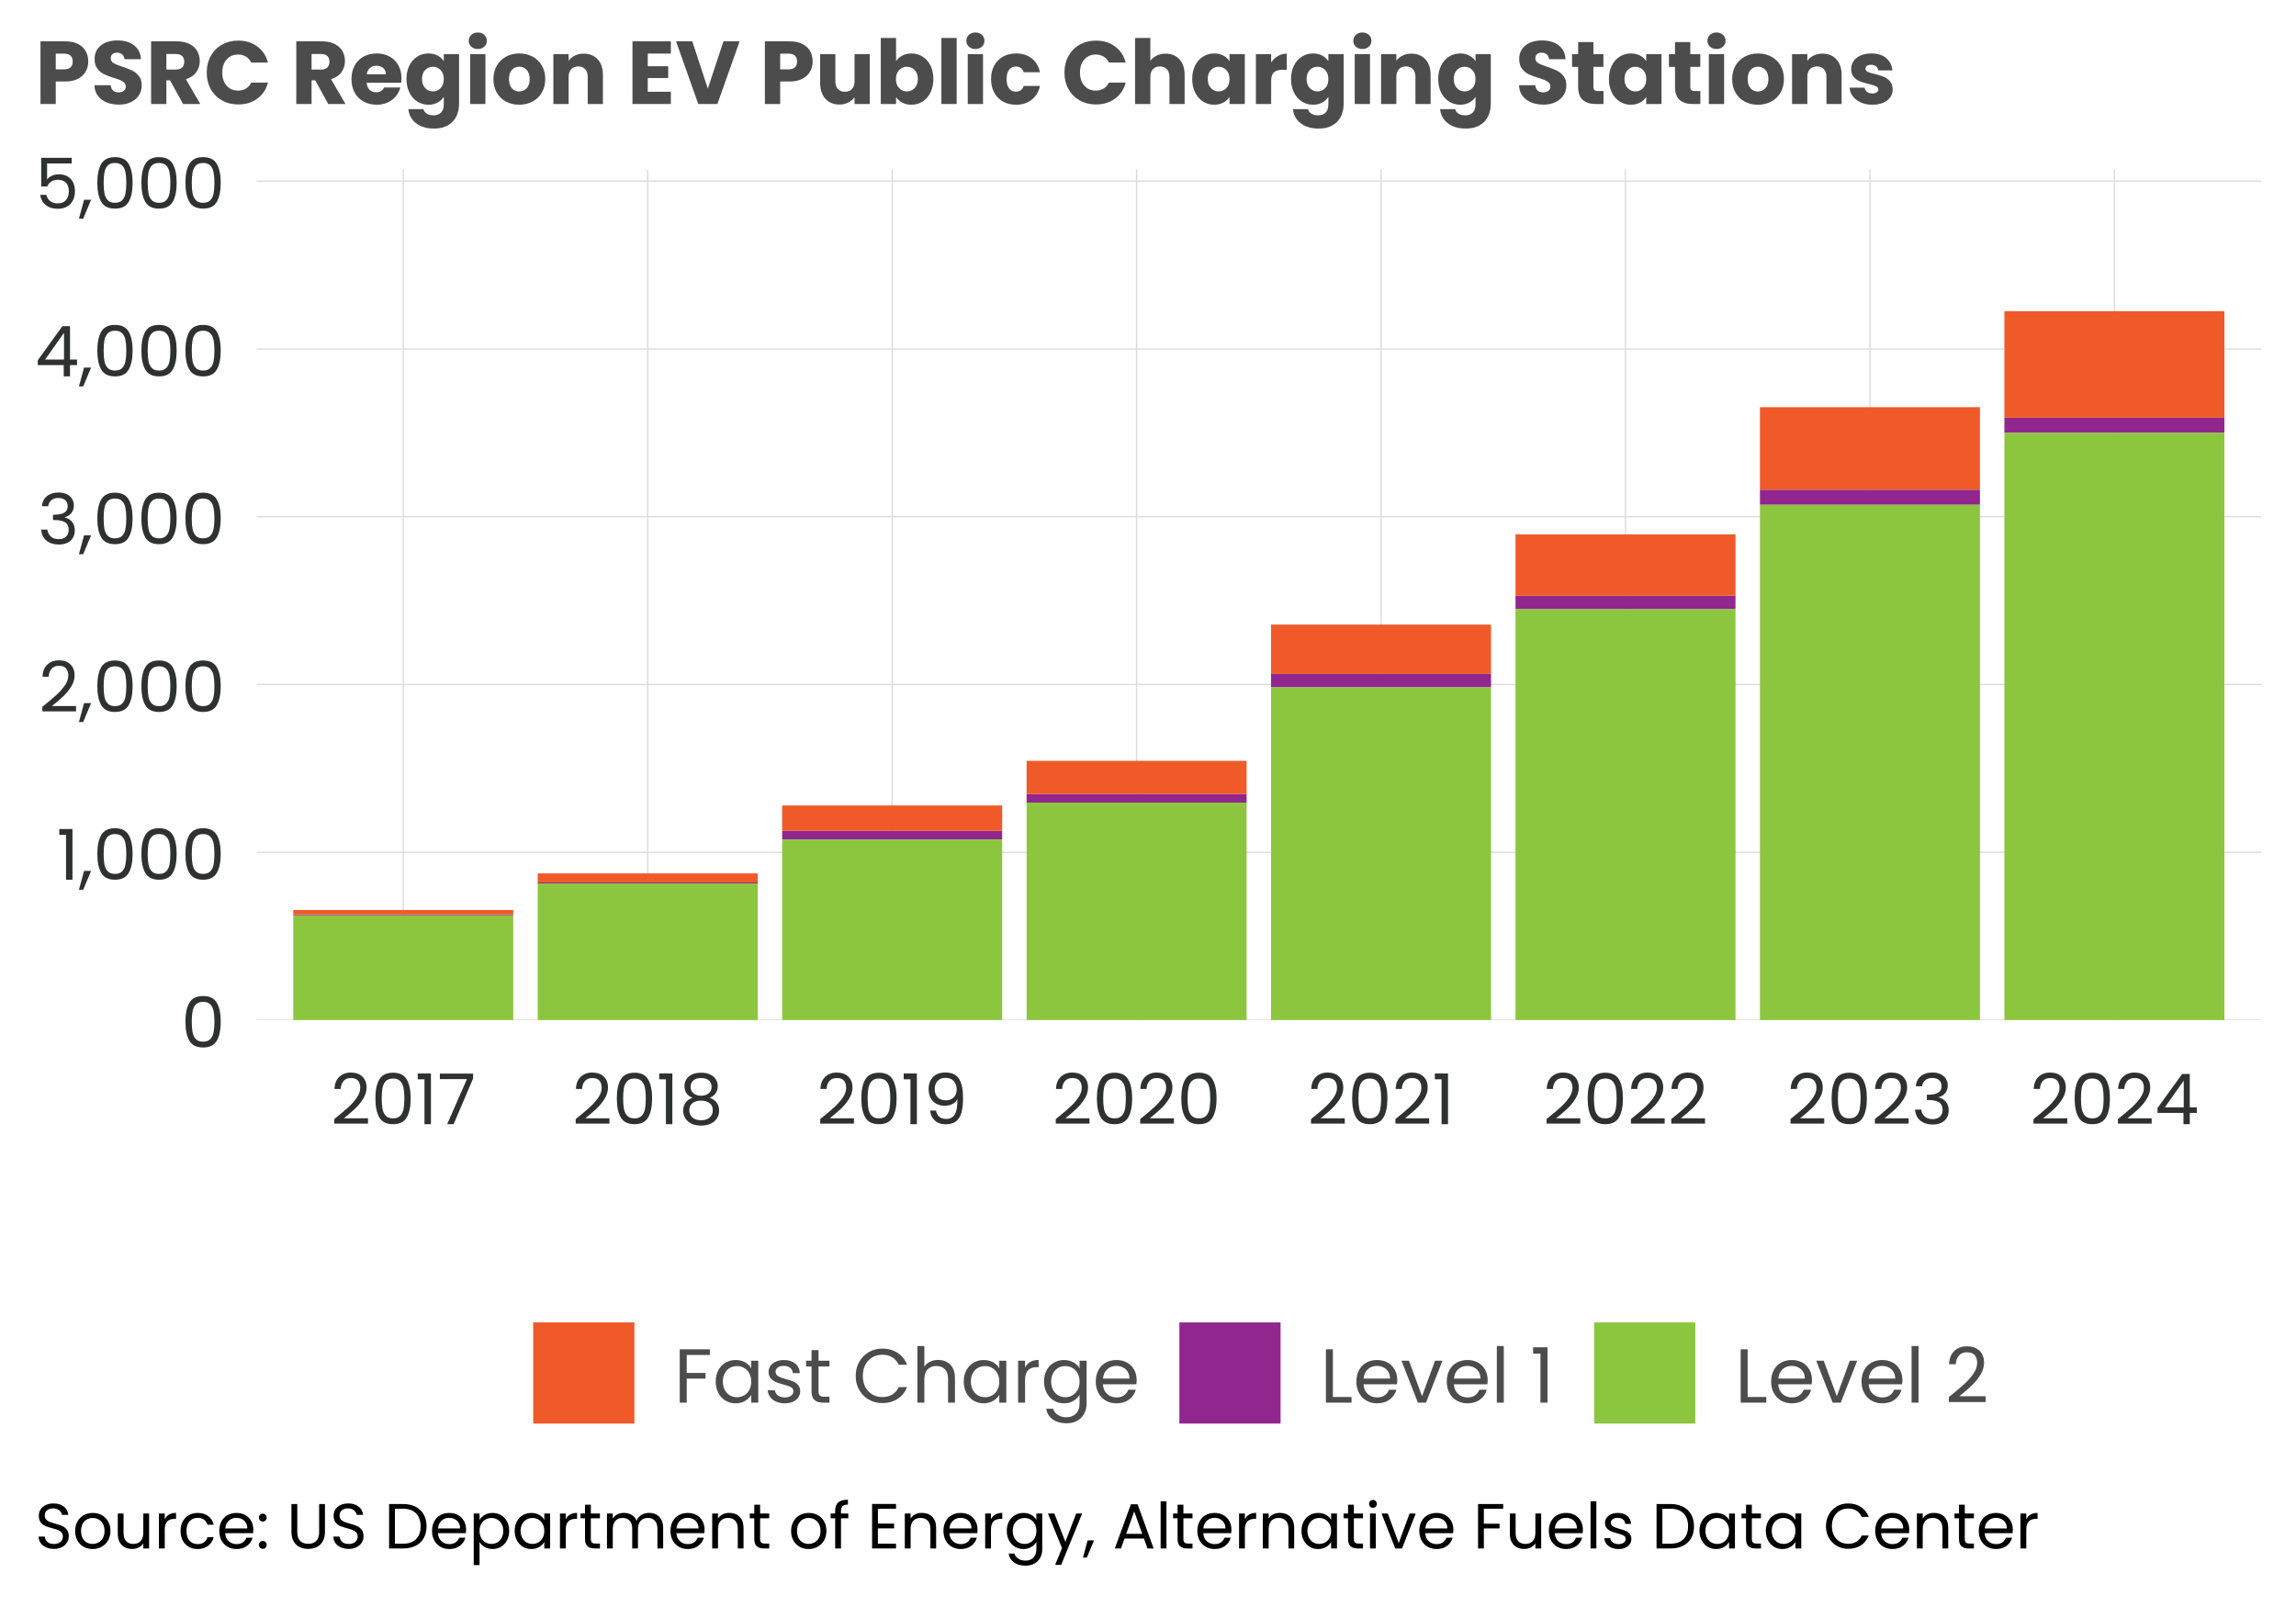 <?xml version="1.0" encoding="UTF-8"?>
<svg xmlns="http://www.w3.org/2000/svg" xmlns:xlink="http://www.w3.org/1999/xlink" width="360" height="252" viewBox="0 0 360 252">
<defs>
<g>
<g id="glyph-0-0">
<path d="M 0.684 -4.059 C 0.684 -5.32 0.887 -6.305 1.297 -7.012 C 1.707 -7.719 2.426 -8.074 3.453 -8.074 C 4.473 -8.074 5.188 -7.719 5.598 -7.012 C 6.008 -6.305 6.215 -5.32 6.215 -4.059 C 6.215 -2.777 6.008 -1.777 5.598 -1.066 C 5.188 -0.355 4.473 0 3.453 0 C 2.426 0 1.707 -0.355 1.297 -1.066 C 0.887 -1.777 0.684 -2.777 0.684 -4.059 M 5.227 -4.059 C 5.227 -4.695 5.184 -5.238 5.098 -5.68 C 5.016 -6.125 4.844 -6.484 4.582 -6.754 C 4.32 -7.023 3.945 -7.16 3.453 -7.16 C 2.957 -7.16 2.574 -7.023 2.316 -6.754 C 2.055 -6.484 1.883 -6.125 1.797 -5.68 C 1.715 -5.238 1.672 -4.695 1.672 -4.059 C 1.672 -3.398 1.715 -2.844 1.797 -2.398 C 1.883 -1.949 2.055 -1.59 2.316 -1.32 C 2.574 -1.047 2.957 -0.914 3.453 -0.914 C 3.945 -0.914 4.32 -1.047 4.582 -1.32 C 4.844 -1.59 5.016 -1.949 5.098 -2.398 C 5.184 -2.844 5.227 -3.398 5.227 -4.059 Z M 5.227 -4.059 "/>
</g>
<g id="glyph-0-1">
<path d="M 0.418 -7.039 L 0.418 -7.953 L 2.484 -7.953 L 2.484 0 L 1.473 0 L 1.473 -7.039 Z M 0.418 -7.039 "/>
</g>
<g id="glyph-0-2">
<path d="M 1.883 -1.387 L 0.648 1.574 L -0.023 1.574 L 0.781 -1.387 Z M 1.883 -1.387 "/>
</g>
<g id="glyph-0-3">
<path d="M 0.562 -0.805 C 1.492 -1.551 2.223 -2.164 2.75 -2.645 C 3.277 -3.125 3.723 -3.629 4.086 -4.152 C 4.449 -4.676 4.633 -5.191 4.633 -5.699 C 4.633 -6.176 4.516 -6.551 4.285 -6.824 C 4.055 -7.102 3.68 -7.238 3.168 -7.238 C 2.668 -7.238 2.281 -7.082 2.008 -6.77 C 1.734 -6.457 1.586 -6.043 1.562 -5.523 L 0.594 -5.523 C 0.625 -6.344 0.871 -6.977 1.344 -7.426 C 1.812 -7.871 2.418 -8.098 3.156 -8.098 C 3.914 -8.098 4.512 -7.887 4.957 -7.469 C 5.398 -7.051 5.621 -6.477 5.621 -5.742 C 5.621 -5.133 5.441 -4.543 5.078 -3.965 C 4.715 -3.391 4.301 -2.883 3.84 -2.449 C 3.379 -2.012 2.785 -1.504 2.066 -0.926 L 5.852 -0.926 L 5.852 -0.09 L 0.562 -0.09 Z M 0.562 -0.805 "/>
</g>
<g id="glyph-0-4">
<path d="M 0.66 -5.949 C 0.711 -6.625 0.973 -7.152 1.441 -7.535 C 1.91 -7.918 2.52 -8.105 3.266 -8.105 C 3.766 -8.105 4.195 -8.016 4.559 -7.836 C 4.922 -7.656 5.199 -7.414 5.383 -7.105 C 5.57 -6.797 5.664 -6.449 5.664 -6.062 C 5.664 -5.605 5.535 -5.215 5.273 -4.883 C 5.016 -4.555 4.676 -4.34 4.258 -4.246 L 4.258 -4.191 C 4.734 -4.074 5.113 -3.844 5.391 -3.496 C 5.668 -3.152 5.809 -2.703 5.809 -2.145 C 5.809 -1.727 5.711 -1.352 5.523 -1.016 C 5.332 -0.684 5.047 -0.422 4.664 -0.23 C 4.281 -0.039 3.824 0.055 3.289 0.055 C 2.512 0.055 1.875 -0.148 1.375 -0.555 C 0.875 -0.961 0.598 -1.539 0.539 -2.289 L 1.508 -2.289 C 1.559 -1.848 1.738 -1.488 2.047 -1.211 C 2.355 -0.93 2.766 -0.793 3.277 -0.793 C 3.793 -0.793 4.184 -0.926 4.449 -1.195 C 4.719 -1.461 4.852 -1.809 4.852 -2.234 C 4.852 -2.781 4.668 -3.18 4.301 -3.422 C 3.934 -3.664 3.379 -3.785 2.641 -3.785 L 2.387 -3.785 L 2.387 -4.621 L 2.652 -4.621 C 3.324 -4.629 3.836 -4.738 4.18 -4.957 C 4.523 -5.172 4.695 -5.508 4.695 -5.961 C 4.695 -6.352 4.57 -6.664 4.316 -6.898 C 4.066 -7.133 3.703 -7.25 3.234 -7.25 C 2.781 -7.25 2.414 -7.133 2.133 -6.898 C 1.855 -6.664 1.691 -6.348 1.641 -5.949 Z M 0.66 -5.949 "/>
</g>
<g id="glyph-0-5">
<path d="M 0.441 -1.77 L 0.441 -2.531 L 4.301 -7.875 L 5.5 -7.875 L 5.5 -2.641 L 6.602 -2.641 L 6.602 -1.77 L 5.5 -1.77 L 5.5 0 L 4.512 0 L 4.512 -1.77 L 0.441 -1.77 M 4.555 -6.832 L 1.594 -2.641 L 4.555 -2.641 Z M 4.555 -6.832 "/>
</g>
<g id="glyph-0-6">
<path d="M 5.754 -7.086 L 1.891 -7.086 L 1.891 -4.574 C 2.062 -4.812 2.309 -5.004 2.641 -5.152 C 2.969 -5.305 3.324 -5.379 3.707 -5.379 C 4.316 -5.379 4.812 -5.254 5.191 -5 C 5.574 -4.746 5.848 -4.422 6.012 -4.02 C 6.176 -3.621 6.258 -3.199 6.258 -2.75 C 6.258 -2.223 6.16 -1.75 5.961 -1.332 C 5.766 -0.914 5.461 -0.582 5.055 -0.34 C 4.648 -0.098 4.145 0.023 3.543 0.023 C 2.773 0.023 2.148 -0.176 1.672 -0.57 C 1.195 -0.969 0.906 -1.496 0.805 -2.156 L 1.781 -2.156 C 1.879 -1.738 2.078 -1.41 2.387 -1.176 C 2.695 -0.941 3.082 -0.824 3.555 -0.824 C 4.133 -0.824 4.57 -1 4.863 -1.348 C 5.156 -1.695 5.301 -2.156 5.301 -2.727 C 5.301 -3.301 5.156 -3.742 4.863 -4.055 C 4.57 -4.363 4.137 -4.52 3.562 -4.52 C 3.176 -4.52 2.836 -4.426 2.547 -4.242 C 2.258 -4.055 2.047 -3.797 1.914 -3.477 L 0.969 -3.477 L 0.969 -7.965 L 5.754 -7.965 Z M 5.754 -7.086 "/>
</g>
<g id="glyph-0-7">
<path d="M 5.578 -7.172 L 2.52 0 L 1.508 0 L 4.609 -7.074 L 0.363 -7.074 L 0.363 -7.93 L 5.578 -7.93 Z M 5.578 -7.172 "/>
</g>
<g id="glyph-0-8">
<path d="M 2.133 -4.137 C 1.723 -4.297 1.406 -4.531 1.188 -4.84 C 0.969 -5.148 0.859 -5.523 0.859 -5.961 C 0.859 -6.359 0.957 -6.715 1.156 -7.035 C 1.352 -7.352 1.648 -7.605 2.039 -7.793 C 2.434 -7.98 2.906 -8.074 3.465 -8.074 C 4.023 -8.074 4.496 -7.98 4.891 -7.793 C 5.281 -7.605 5.578 -7.352 5.781 -7.035 C 5.98 -6.715 6.082 -6.359 6.082 -5.961 C 6.082 -5.535 5.969 -5.164 5.742 -4.844 C 5.516 -4.527 5.203 -4.289 4.809 -4.137 C 5.262 -3.996 5.621 -3.754 5.891 -3.406 C 6.156 -3.055 6.293 -2.637 6.293 -2.145 C 6.293 -1.668 6.176 -1.254 5.941 -0.898 C 5.707 -0.539 5.375 -0.266 4.945 -0.07 C 4.516 0.121 4.023 0.219 3.465 0.219 C 2.906 0.219 2.418 0.121 1.996 -0.07 C 1.574 -0.266 1.246 -0.539 1.012 -0.898 C 0.777 -1.254 0.66 -1.668 0.66 -2.145 C 0.66 -2.637 0.793 -3.059 1.055 -3.41 C 1.32 -3.762 1.68 -4.004 2.133 -4.137 M 5.113 -5.84 C 5.113 -6.289 4.969 -6.633 4.676 -6.875 C 4.383 -7.117 3.977 -7.238 3.465 -7.238 C 2.961 -7.238 2.559 -7.117 2.266 -6.875 C 1.973 -6.633 1.824 -6.285 1.824 -5.828 C 1.824 -5.418 1.977 -5.09 2.281 -4.84 C 2.586 -4.59 2.98 -4.465 3.465 -4.465 C 3.957 -4.465 4.355 -4.594 4.66 -4.844 C 4.961 -5.098 5.113 -5.43 5.113 -5.84 M 3.465 -3.695 C 2.922 -3.695 2.48 -3.57 2.133 -3.316 C 1.789 -3.062 1.617 -2.684 1.617 -2.18 C 1.617 -1.707 1.785 -1.332 2.117 -1.047 C 2.449 -0.758 2.898 -0.617 3.465 -0.617 C 4.031 -0.617 4.477 -0.758 4.809 -1.047 C 5.137 -1.332 5.301 -1.707 5.301 -2.18 C 5.301 -2.668 5.133 -3.047 4.797 -3.305 C 4.457 -3.566 4.016 -3.695 3.465 -3.695 Z M 3.465 -3.695 "/>
</g>
<g id="glyph-0-9">
<path d="M 1.969 -2.133 C 2.043 -1.715 2.211 -1.395 2.48 -1.164 C 2.75 -0.938 3.109 -0.824 3.562 -0.824 C 4.172 -0.824 4.621 -1.062 4.91 -1.539 C 5.199 -2.016 5.34 -2.82 5.324 -3.949 C 5.172 -3.617 4.914 -3.359 4.555 -3.172 C 4.195 -2.988 3.797 -2.895 3.355 -2.895 C 2.863 -2.895 2.426 -2.992 2.039 -3.195 C 1.656 -3.398 1.352 -3.691 1.133 -4.082 C 0.914 -4.469 0.805 -4.938 0.805 -5.488 C 0.805 -6.273 1.031 -6.906 1.484 -7.387 C 1.941 -7.867 2.586 -8.105 3.422 -8.105 C 4.449 -8.105 5.168 -7.773 5.582 -7.105 C 5.996 -6.438 6.203 -5.445 6.203 -4.125 C 6.203 -3.199 6.121 -2.438 5.957 -1.836 C 5.793 -1.234 5.512 -0.777 5.121 -0.461 C 4.727 -0.148 4.191 0.012 3.508 0.012 C 2.762 0.012 2.18 -0.191 1.762 -0.594 C 1.344 -0.996 1.105 -1.512 1.047 -2.133 L 1.969 -2.133 M 3.52 -3.738 C 4.012 -3.738 4.414 -3.891 4.73 -4.195 C 5.047 -4.5 5.203 -4.914 5.203 -5.434 C 5.203 -5.984 5.051 -6.426 4.742 -6.766 C 4.434 -7.102 4 -7.27 3.441 -7.27 C 2.93 -7.27 2.52 -7.109 2.215 -6.785 C 1.914 -6.465 1.762 -6.039 1.762 -5.512 C 1.762 -4.977 1.91 -4.547 2.211 -4.223 C 2.512 -3.902 2.949 -3.738 3.52 -3.738 Z M 3.52 -3.738 "/>
</g>
<g id="glyph-1-0">
<path d="M 5.652 -8.363 L 5.652 -7.477 L 2.016 -7.477 L 2.016 -4.656 L 4.969 -4.656 L 4.969 -3.77 L 2.016 -3.77 L 2.016 0 L 0.926 0 L 0.926 -8.363 Z M 5.652 -8.363 "/>
</g>
<g id="glyph-1-1">
<path d="M 0.516 -3.312 C 0.516 -3.984 0.652 -4.574 0.926 -5.082 C 1.195 -5.59 1.57 -5.984 2.047 -6.266 C 2.523 -6.543 3.051 -6.684 3.637 -6.684 C 4.211 -6.684 4.711 -6.559 5.137 -6.312 C 5.559 -6.062 5.875 -5.754 6.086 -5.375 L 6.086 -6.574 L 7.188 -6.574 L 7.188 0 L 6.086 0 L 6.086 -1.223 C 5.867 -0.84 5.547 -0.523 5.117 -0.27 C 4.691 -0.02 4.191 0.109 3.625 0.109 C 3.039 0.109 2.512 -0.035 2.039 -0.324 C 1.566 -0.613 1.195 -1.016 0.926 -1.535 C 0.652 -2.055 0.516 -2.648 0.516 -3.312 M 6.086 -3.301 C 6.086 -3.797 5.984 -4.227 5.785 -4.598 C 5.586 -4.965 5.312 -5.246 4.973 -5.441 C 4.633 -5.637 4.262 -5.734 3.852 -5.734 C 3.445 -5.734 3.07 -5.641 2.734 -5.449 C 2.398 -5.258 2.133 -4.977 1.934 -4.609 C 1.73 -4.238 1.633 -3.809 1.633 -3.312 C 1.633 -2.809 1.73 -2.371 1.934 -1.996 C 2.133 -1.625 2.398 -1.344 2.734 -1.145 C 3.07 -0.949 3.445 -0.852 3.852 -0.852 C 4.262 -0.852 4.633 -0.949 4.973 -1.145 C 5.312 -1.344 5.586 -1.625 5.785 -1.996 C 5.984 -2.371 6.086 -2.805 6.086 -3.301 Z M 6.086 -3.301 "/>
</g>
<g id="glyph-1-2">
<path d="M 3.254 0.109 C 2.746 0.109 2.297 0.023 1.895 -0.148 C 1.496 -0.32 1.18 -0.562 0.949 -0.871 C 0.715 -1.18 0.59 -1.531 0.562 -1.934 L 1.691 -1.934 C 1.723 -1.605 1.879 -1.336 2.152 -1.129 C 2.43 -0.922 2.793 -0.816 3.238 -0.816 C 3.656 -0.816 3.984 -0.906 4.223 -1.094 C 4.465 -1.277 4.586 -1.508 4.586 -1.789 C 4.586 -2.074 4.457 -2.289 4.199 -2.43 C 3.945 -2.57 3.547 -2.707 3.012 -2.844 C 2.523 -2.973 2.125 -3.102 1.816 -3.234 C 1.512 -3.367 1.246 -3.562 1.027 -3.82 C 0.805 -4.082 0.695 -4.426 0.695 -4.848 C 0.695 -5.184 0.797 -5.492 0.996 -5.773 C 1.195 -6.051 1.48 -6.273 1.848 -6.438 C 2.215 -6.602 2.637 -6.684 3.109 -6.684 C 3.836 -6.684 4.426 -6.5 4.871 -6.133 C 5.32 -5.766 5.559 -5.262 5.594 -4.621 L 4.5 -4.621 C 4.477 -4.965 4.34 -5.238 4.086 -5.449 C 3.836 -5.656 3.496 -5.762 3.07 -5.762 C 2.68 -5.762 2.367 -5.676 2.137 -5.508 C 1.902 -5.34 1.789 -5.121 1.789 -4.848 C 1.789 -4.633 1.859 -4.453 1.996 -4.312 C 2.137 -4.176 2.312 -4.062 2.527 -3.977 C 2.738 -3.895 3.031 -3.801 3.406 -3.695 C 3.879 -3.566 4.266 -3.441 4.559 -3.316 C 4.855 -3.195 5.109 -3.008 5.32 -2.762 C 5.535 -2.512 5.645 -2.188 5.652 -1.789 C 5.652 -1.43 5.551 -1.105 5.352 -0.816 C 5.152 -0.527 4.871 -0.301 4.508 -0.137 C 4.141 0.027 3.723 0.109 3.254 0.109 Z M 3.254 0.109 "/>
</g>
<g id="glyph-1-3">
<path d="M 2.258 -5.676 L 2.258 -1.801 C 2.258 -1.48 2.324 -1.254 2.461 -1.121 C 2.598 -0.988 2.832 -0.926 3.168 -0.926 L 3.973 -0.926 L 3.973 0 L 2.988 0 C 2.379 0 1.926 -0.141 1.621 -0.422 C 1.316 -0.699 1.164 -1.16 1.164 -1.801 L 1.164 -5.676 L 0.312 -5.676 L 0.312 -6.574 L 1.164 -6.574 L 1.164 -8.23 L 2.258 -8.23 L 2.258 -6.574 L 3.973 -6.574 L 3.973 -5.676 Z M 2.258 -5.676 "/>
</g>
<g id="glyph-1-4">
</g>
<g id="glyph-1-5">
<path d="M 0.516 -4.188 C 0.516 -5.004 0.699 -5.738 1.066 -6.391 C 1.438 -7.043 1.938 -7.551 2.574 -7.922 C 3.211 -8.289 3.914 -8.473 4.691 -8.473 C 5.605 -8.473 6.398 -8.254 7.078 -7.812 C 7.762 -7.371 8.258 -6.746 8.566 -5.941 L 7.262 -5.941 C 7.027 -6.445 6.695 -6.832 6.258 -7.105 C 5.82 -7.375 5.301 -7.512 4.691 -7.512 C 4.109 -7.512 3.586 -7.375 3.121 -7.105 C 2.656 -6.832 2.293 -6.445 2.027 -5.945 C 1.766 -5.445 1.633 -4.859 1.633 -4.188 C 1.633 -3.523 1.766 -2.941 2.027 -2.441 C 2.293 -1.941 2.656 -1.555 3.121 -1.285 C 3.586 -1.012 4.109 -0.875 4.691 -0.875 C 5.301 -0.875 5.82 -1.012 6.258 -1.277 C 6.695 -1.547 7.027 -1.934 7.262 -2.438 L 8.566 -2.438 C 8.258 -1.637 7.762 -1.02 7.078 -0.582 C 6.398 -0.145 5.605 0.07 4.691 0.07 C 3.914 0.07 3.211 -0.109 2.574 -0.473 C 1.938 -0.84 1.438 -1.344 1.066 -1.992 C 0.699 -2.641 0.516 -3.371 0.516 -4.188 Z M 0.516 -4.188 "/>
</g>
<g id="glyph-1-6">
<path d="M 4.188 -6.695 C 4.684 -6.695 5.133 -6.59 5.531 -6.379 C 5.934 -6.164 6.246 -5.848 6.473 -5.426 C 6.703 -5 6.816 -4.484 6.816 -3.875 L 6.816 0 L 5.734 0 L 5.734 -3.719 C 5.734 -4.375 5.57 -4.879 5.242 -5.227 C 4.914 -5.574 4.469 -5.746 3.898 -5.746 C 3.324 -5.746 2.867 -5.566 2.527 -5.207 C 2.188 -4.848 2.016 -4.324 2.016 -3.637 L 2.016 0 L 0.926 0 L 0.926 -8.879 L 2.016 -8.879 L 2.016 -5.641 C 2.23 -5.977 2.531 -6.234 2.91 -6.422 C 3.289 -6.605 3.715 -6.695 4.188 -6.695 Z M 4.188 -6.695 "/>
</g>
<g id="glyph-1-7">
<path d="M 2.016 -5.508 C 2.207 -5.883 2.48 -6.176 2.84 -6.383 C 3.195 -6.594 3.629 -6.695 4.141 -6.695 L 4.141 -5.566 L 3.852 -5.566 C 2.629 -5.566 2.016 -4.902 2.016 -3.574 L 2.016 0 L 0.926 0 L 0.926 -6.574 L 2.016 -6.574 Z M 2.016 -5.508 "/>
</g>
<g id="glyph-1-8">
<path d="M 3.637 -6.684 C 4.203 -6.684 4.703 -6.559 5.129 -6.312 C 5.559 -6.062 5.875 -5.754 6.086 -5.375 L 6.086 -6.574 L 7.188 -6.574 L 7.188 0.145 C 7.188 0.742 7.059 1.277 6.805 1.746 C 6.547 2.215 6.184 2.578 5.707 2.844 C 5.23 3.109 4.676 3.238 4.043 3.238 C 3.18 3.238 2.461 3.035 1.883 2.629 C 1.309 2.219 0.969 1.664 0.863 0.961 L 1.945 0.961 C 2.062 1.359 2.312 1.684 2.688 1.926 C 3.062 2.172 3.516 2.293 4.043 2.293 C 4.645 2.293 5.133 2.105 5.516 1.727 C 5.895 1.352 6.086 0.824 6.086 0.145 L 6.086 -1.234 C 5.867 -0.852 5.547 -0.531 5.125 -0.277 C 4.699 -0.02 4.203 0.109 3.637 0.109 C 3.051 0.109 2.523 -0.035 2.047 -0.324 C 1.57 -0.613 1.195 -1.016 0.926 -1.535 C 0.652 -2.055 0.516 -2.648 0.516 -3.312 C 0.516 -3.984 0.652 -4.574 0.926 -5.082 C 1.195 -5.59 1.57 -5.984 2.047 -6.266 C 2.523 -6.543 3.051 -6.684 3.637 -6.684 M 6.086 -3.301 C 6.086 -3.797 5.984 -4.227 5.785 -4.598 C 5.586 -4.965 5.312 -5.246 4.973 -5.441 C 4.633 -5.637 4.262 -5.734 3.852 -5.734 C 3.445 -5.734 3.07 -5.641 2.734 -5.449 C 2.398 -5.258 2.133 -4.977 1.934 -4.609 C 1.73 -4.238 1.633 -3.809 1.633 -3.312 C 1.633 -2.809 1.73 -2.371 1.934 -1.996 C 2.133 -1.625 2.398 -1.344 2.734 -1.145 C 3.07 -0.949 3.445 -0.852 3.852 -0.852 C 4.262 -0.852 4.633 -0.949 4.973 -1.145 C 5.312 -1.344 5.586 -1.625 5.785 -1.996 C 5.984 -2.371 6.086 -2.805 6.086 -3.301 Z M 6.086 -3.301 "/>
</g>
<g id="glyph-1-9">
<path d="M 6.926 -3.539 C 6.926 -3.332 6.91 -3.113 6.887 -2.879 L 1.633 -2.879 C 1.672 -2.23 1.895 -1.727 2.297 -1.363 C 2.703 -0.996 3.191 -0.816 3.77 -0.816 C 4.238 -0.816 4.633 -0.926 4.949 -1.145 C 5.266 -1.367 5.488 -1.66 5.617 -2.027 L 6.793 -2.027 C 6.617 -1.395 6.266 -0.883 5.734 -0.484 C 5.207 -0.09 4.551 0.109 3.77 0.109 C 3.145 0.109 2.586 -0.031 2.094 -0.312 C 1.602 -0.594 1.215 -0.988 0.938 -1.508 C 0.656 -2.023 0.516 -2.621 0.516 -3.301 C 0.516 -3.98 0.652 -4.574 0.926 -5.09 C 1.195 -5.602 1.578 -5.992 2.07 -6.27 C 2.562 -6.547 3.129 -6.684 3.77 -6.684 C 4.391 -6.684 4.945 -6.547 5.426 -6.277 C 5.902 -6.004 6.273 -5.629 6.535 -5.152 C 6.793 -4.68 6.926 -4.141 6.926 -3.539 M 5.797 -3.77 C 5.797 -4.184 5.703 -4.543 5.52 -4.844 C 5.336 -5.141 5.086 -5.371 4.77 -5.527 C 4.453 -5.684 4.105 -5.762 3.719 -5.762 C 3.168 -5.762 2.699 -5.586 2.309 -5.23 C 1.922 -4.879 1.699 -4.391 1.645 -3.77 Z M 5.797 -3.77 "/>
</g>
<g id="glyph-1-10">
<path d="M 2.016 -0.887 L 4.945 -0.887 L 4.945 0 L 0.926 0 L 0.926 -8.363 L 2.016 -8.363 Z M 2.016 -0.887 "/>
</g>
<g id="glyph-1-11">
<path d="M 3.371 -1.008 L 5.41 -6.574 L 6.574 -6.574 L 3.996 0 L 2.723 0 L 0.145 -6.574 L 1.32 -6.574 Z M 3.371 -1.008 "/>
</g>
<g id="glyph-1-12">
<path d="M 2.016 -8.879 L 2.016 0 L 0.926 0 L 0.926 -8.879 Z M 2.016 -8.879 "/>
</g>
<g id="glyph-1-13">
<path d="M 0.457 -7.68 L 0.457 -8.676 L 2.711 -8.676 L 2.711 0 L 1.609 0 L 1.609 -7.68 Z M 0.457 -7.68 "/>
</g>
<g id="glyph-1-14">
<path d="M 0.613 -0.875 C 1.629 -1.691 2.426 -2.363 3 -2.887 C 3.574 -3.41 4.062 -3.957 4.457 -4.531 C 4.855 -5.102 5.051 -5.664 5.051 -6.215 C 5.051 -6.734 4.926 -7.145 4.676 -7.445 C 4.422 -7.746 4.016 -7.895 3.457 -7.895 C 2.91 -7.895 2.488 -7.727 2.191 -7.387 C 1.891 -7.047 1.727 -6.594 1.703 -6.023 L 0.648 -6.023 C 0.68 -6.922 0.953 -7.613 1.465 -8.102 C 1.977 -8.59 2.637 -8.832 3.445 -8.832 C 4.27 -8.832 4.922 -8.605 5.406 -8.148 C 5.891 -7.691 6.133 -7.062 6.133 -6.266 C 6.133 -5.602 5.934 -4.953 5.539 -4.324 C 5.141 -3.699 4.691 -3.145 4.188 -2.672 C 3.684 -2.195 3.039 -1.641 2.258 -1.008 L 6.383 -1.008 L 6.383 -0.098 L 0.613 -0.098 Z M 0.613 -0.875 "/>
</g>
<g id="glyph-2-0">
<path d="M 8.359 -6.664 C 8.359 -6.094 8.227 -5.574 7.965 -5.102 C 7.703 -4.633 7.305 -4.25 6.762 -3.961 C 6.219 -3.672 5.547 -3.527 4.746 -3.527 L 3.262 -3.527 L 3.262 0 L 0.867 0 L 0.867 -9.828 L 4.746 -9.828 C 5.531 -9.828 6.191 -9.691 6.734 -9.422 C 7.273 -9.152 7.68 -8.777 7.953 -8.301 C 8.223 -7.824 8.359 -7.281 8.359 -6.664 M 4.562 -5.434 C 5.02 -5.434 5.363 -5.539 5.586 -5.754 C 5.809 -5.969 5.922 -6.273 5.922 -6.664 C 5.922 -7.055 5.809 -7.359 5.586 -7.574 C 5.363 -7.789 5.02 -7.895 4.562 -7.895 L 3.262 -7.895 L 3.262 -5.434 Z M 4.562 -5.434 "/>
</g>
<g id="glyph-2-1">
<path d="M 4.426 0.098 C 3.707 0.098 3.062 -0.02 2.492 -0.254 C 1.922 -0.484 1.469 -0.832 1.129 -1.289 C 0.785 -1.746 0.605 -2.297 0.59 -2.941 L 3.137 -2.941 C 3.172 -2.574 3.301 -2.297 3.516 -2.105 C 3.73 -1.914 4.008 -1.82 4.355 -1.82 C 4.707 -1.82 4.988 -1.902 5.195 -2.066 C 5.398 -2.227 5.504 -2.453 5.504 -2.742 C 5.504 -2.988 5.422 -3.188 5.258 -3.348 C 5.094 -3.504 4.895 -3.637 4.656 -3.738 C 4.418 -3.84 4.078 -3.957 3.641 -4.09 C 3.004 -4.285 2.488 -4.48 2.086 -4.676 C 1.684 -4.871 1.34 -5.16 1.051 -5.543 C 0.762 -5.926 0.617 -6.426 0.617 -7.043 C 0.617 -7.957 0.949 -8.672 1.609 -9.191 C 2.273 -9.711 3.137 -9.969 4.199 -9.969 C 5.281 -9.969 6.156 -9.711 6.816 -9.191 C 7.48 -8.672 7.836 -7.953 7.883 -7.027 L 5.293 -7.027 C 5.273 -7.344 5.156 -7.594 4.941 -7.777 C 4.727 -7.961 4.453 -8.051 4.117 -8.051 C 3.828 -8.051 3.594 -7.973 3.414 -7.82 C 3.238 -7.664 3.148 -7.441 3.148 -7.152 C 3.148 -6.836 3.301 -6.59 3.598 -6.41 C 3.898 -6.234 4.363 -6.043 4.996 -5.84 C 5.633 -5.625 6.148 -5.418 6.547 -5.223 C 6.941 -5.027 7.285 -4.742 7.574 -4.367 C 7.863 -3.996 8.008 -3.516 8.008 -2.926 C 8.008 -2.367 7.867 -1.855 7.582 -1.398 C 7.297 -0.941 6.883 -0.578 6.344 -0.309 C 5.801 -0.039 5.16 0.098 4.426 0.098 Z M 4.426 0.098 "/>
</g>
<g id="glyph-2-2">
<path d="M 5.879 0 L 3.836 -3.711 L 3.262 -3.711 L 3.262 0 L 0.867 0 L 0.867 -9.828 L 4.887 -9.828 C 5.66 -9.828 6.32 -9.691 6.867 -9.422 C 7.414 -9.152 7.82 -8.781 8.094 -8.309 C 8.363 -7.836 8.496 -7.312 8.496 -6.734 C 8.496 -6.082 8.312 -5.496 7.945 -4.984 C 7.578 -4.469 7.031 -4.105 6.312 -3.891 L 8.582 0 L 5.879 0 M 3.262 -5.402 L 4.746 -5.402 C 5.184 -5.402 5.512 -5.512 5.734 -5.727 C 5.953 -5.941 6.062 -6.242 6.062 -6.637 C 6.062 -7.008 5.953 -7.305 5.734 -7.52 C 5.512 -7.734 5.184 -7.84 4.746 -7.84 L 3.262 -7.84 Z M 3.262 -5.402 "/>
</g>
<g id="glyph-2-3">
<path d="M 0.461 -4.93 C 0.461 -5.898 0.672 -6.766 1.094 -7.523 C 1.512 -8.285 2.098 -8.879 2.848 -9.305 C 3.602 -9.727 4.453 -9.941 5.402 -9.941 C 6.57 -9.941 7.57 -9.633 8.398 -9.016 C 9.23 -8.398 9.785 -7.559 10.066 -6.496 L 7.434 -6.496 C 7.238 -6.906 6.961 -7.219 6.602 -7.434 C 6.242 -7.648 5.832 -7.758 5.375 -7.758 C 4.637 -7.758 4.043 -7.5 3.586 -6.984 C 3.125 -6.473 2.898 -5.785 2.898 -4.93 C 2.898 -4.07 3.125 -3.383 3.586 -2.871 C 4.043 -2.355 4.637 -2.102 5.375 -2.102 C 5.832 -2.102 6.242 -2.207 6.602 -2.422 C 6.961 -2.637 7.238 -2.949 7.434 -3.359 L 10.066 -3.359 C 9.785 -2.297 9.23 -1.457 8.398 -0.848 C 7.57 -0.234 6.57 0.07 5.402 0.07 C 4.453 0.07 3.602 -0.141 2.848 -0.566 C 2.098 -0.992 1.512 -1.582 1.094 -2.34 C 0.672 -3.094 0.461 -3.957 0.461 -4.93 Z M 0.461 -4.93 "/>
</g>
<g id="glyph-2-4">
</g>
<g id="glyph-2-5">
<path d="M 8.23 -4.031 C 8.23 -3.809 8.219 -3.574 8.191 -3.332 L 2.773 -3.332 C 2.809 -2.848 2.965 -2.477 3.242 -2.219 C 3.516 -1.961 3.855 -1.836 4.258 -1.836 C 4.852 -1.836 5.27 -2.086 5.504 -2.59 L 8.051 -2.59 C 7.918 -2.078 7.684 -1.613 7.344 -1.203 C 7.004 -0.793 6.574 -0.473 6.062 -0.238 C 5.547 -0.004 4.977 0.113 4.34 0.113 C 3.574 0.113 2.895 -0.051 2.297 -0.379 C 1.699 -0.703 1.23 -1.172 0.895 -1.777 C 0.559 -2.383 0.391 -3.094 0.391 -3.906 C 0.391 -4.719 0.559 -5.426 0.891 -6.035 C 1.219 -6.641 1.684 -7.105 2.281 -7.434 C 2.879 -7.762 3.566 -7.926 4.34 -7.926 C 5.098 -7.926 5.77 -7.766 6.355 -7.449 C 6.945 -7.129 7.402 -6.68 7.734 -6.09 C 8.066 -5.504 8.23 -4.816 8.23 -4.031 M 5.781 -4.66 C 5.781 -5.074 5.641 -5.398 5.363 -5.641 C 5.082 -5.883 4.73 -6.008 4.312 -6.008 C 3.91 -6.008 3.574 -5.891 3.297 -5.656 C 3.023 -5.422 2.852 -5.09 2.785 -4.66 Z M 5.781 -4.66 "/>
</g>
<g id="glyph-2-6">
<path d="M 3.836 -7.926 C 4.387 -7.926 4.871 -7.812 5.285 -7.59 C 5.699 -7.363 6.02 -7.07 6.242 -6.707 L 6.242 -7.812 L 8.637 -7.812 L 8.637 -0.016 C 8.637 0.703 8.496 1.355 8.211 1.938 C 7.926 2.523 7.492 2.988 6.91 3.332 C 6.324 3.676 5.602 3.852 4.73 3.852 C 3.574 3.852 2.637 3.578 1.918 3.031 C 1.199 2.484 0.789 1.746 0.688 0.812 L 3.051 0.812 C 3.125 1.109 3.305 1.348 3.586 1.52 C 3.863 1.691 4.211 1.777 4.621 1.777 C 5.113 1.777 5.508 1.637 5.805 1.352 C 6.098 1.066 6.242 0.613 6.242 -0.016 L 6.242 -1.121 C 6.012 -0.758 5.688 -0.461 5.277 -0.23 C 4.867 -0.004 4.387 0.113 3.836 0.113 C 3.191 0.113 2.609 -0.055 2.086 -0.387 C 1.562 -0.715 1.148 -1.188 0.848 -1.801 C 0.543 -2.41 0.391 -3.117 0.391 -3.922 C 0.391 -4.723 0.543 -5.426 0.848 -6.035 C 1.148 -6.641 1.562 -7.105 2.086 -7.434 C 2.609 -7.762 3.191 -7.926 3.836 -7.926 M 6.242 -3.906 C 6.242 -4.504 6.078 -4.977 5.746 -5.32 C 5.414 -5.664 5.012 -5.84 4.535 -5.84 C 4.059 -5.84 3.656 -5.668 3.324 -5.328 C 2.992 -4.988 2.828 -4.516 2.828 -3.922 C 2.828 -3.324 2.992 -2.848 3.324 -2.5 C 3.656 -2.148 4.059 -1.973 4.535 -1.973 C 5.012 -1.973 5.414 -2.148 5.746 -2.492 C 6.078 -2.836 6.242 -3.309 6.242 -3.906 Z M 6.242 -3.906 "/>
</g>
<g id="glyph-2-7">
<path d="M 2.07 -8.625 C 1.652 -8.625 1.309 -8.746 1.043 -8.996 C 0.777 -9.242 0.645 -9.547 0.645 -9.91 C 0.645 -10.285 0.777 -10.594 1.043 -10.844 C 1.309 -11.09 1.652 -11.215 2.07 -11.215 C 2.484 -11.215 2.82 -11.09 3.086 -10.844 C 3.352 -10.594 3.484 -10.285 3.484 -9.91 C 3.484 -9.547 3.352 -9.242 3.086 -8.996 C 2.82 -8.746 2.484 -8.625 2.07 -8.625 M 3.262 -7.812 L 3.262 0 L 0.867 0 L 0.867 -7.812 Z M 3.262 -7.812 "/>
</g>
<g id="glyph-2-8">
<path d="M 4.426 0.113 C 3.66 0.113 2.969 -0.051 2.359 -0.379 C 1.746 -0.703 1.266 -1.172 0.918 -1.777 C 0.566 -2.383 0.391 -3.094 0.391 -3.906 C 0.391 -4.707 0.57 -5.414 0.926 -6.027 C 1.277 -6.637 1.766 -7.105 2.379 -7.434 C 2.996 -7.762 3.688 -7.926 4.453 -7.926 C 5.219 -7.926 5.906 -7.762 6.523 -7.434 C 7.141 -7.105 7.625 -6.637 7.98 -6.027 C 8.336 -5.414 8.512 -4.707 8.512 -3.906 C 8.512 -3.102 8.332 -2.395 7.973 -1.785 C 7.613 -1.172 7.125 -0.703 6.504 -0.379 C 5.883 -0.051 5.188 0.113 4.426 0.113 M 4.426 -1.961 C 4.883 -1.961 5.27 -2.129 5.594 -2.465 C 5.914 -2.801 6.074 -3.281 6.074 -3.906 C 6.074 -4.531 5.918 -5.012 5.605 -5.348 C 5.293 -5.684 4.91 -5.852 4.453 -5.852 C 3.984 -5.852 3.598 -5.688 3.289 -5.355 C 2.98 -5.023 2.828 -4.539 2.828 -3.906 C 2.828 -3.281 2.98 -2.801 3.281 -2.465 C 3.586 -2.129 3.965 -1.961 4.426 -1.961 Z M 4.426 -1.961 "/>
</g>
<g id="glyph-2-9">
<path d="M 5.629 -7.895 C 6.543 -7.895 7.273 -7.602 7.82 -7.008 C 8.363 -6.414 8.637 -5.602 8.637 -4.562 L 8.637 0 L 6.258 0 L 6.258 -4.242 C 6.258 -4.766 6.121 -5.172 5.852 -5.461 C 5.582 -5.75 5.219 -5.895 4.762 -5.895 C 4.301 -5.895 3.938 -5.75 3.668 -5.461 C 3.398 -5.172 3.262 -4.766 3.262 -4.242 L 3.262 0 L 0.867 0 L 0.867 -7.812 L 3.262 -7.812 L 3.262 -6.777 C 3.504 -7.121 3.832 -7.395 4.242 -7.594 C 4.652 -7.797 5.113 -7.895 5.629 -7.895 Z M 5.629 -7.895 "/>
</g>
<g id="glyph-2-10">
<path d="M 3.262 -7.91 L 3.262 -5.922 L 6.469 -5.922 L 6.469 -4.074 L 3.262 -4.074 L 3.262 -1.918 L 6.887 -1.918 L 6.887 0 L 0.867 0 L 0.867 -9.828 L 6.887 -9.828 L 6.887 -7.91 Z M 3.262 -7.91 "/>
</g>
<g id="glyph-2-11">
<path d="M 10.094 -9.828 L 6.609 0 L 3.613 0 L 0.125 -9.828 L 2.676 -9.828 L 5.109 -2.406 L 7.559 -9.828 Z M 10.094 -9.828 "/>
</g>
<g id="glyph-2-12">
<path d="M 8.582 -7.812 L 8.582 0 L 6.188 0 L 6.188 -1.062 C 5.945 -0.719 5.617 -0.441 5.199 -0.23 C 4.785 -0.02 4.324 0.086 3.82 0.086 C 3.227 0.086 2.699 -0.051 2.238 -0.316 C 1.781 -0.582 1.43 -0.965 1.176 -1.469 C 0.926 -1.973 0.797 -2.566 0.797 -3.246 L 0.797 -7.812 L 3.18 -7.812 L 3.18 -3.57 C 3.18 -3.047 3.312 -2.641 3.586 -2.352 C 3.855 -2.062 4.219 -1.918 4.676 -1.918 C 5.145 -1.918 5.512 -2.062 5.781 -2.352 C 6.051 -2.641 6.188 -3.047 6.188 -3.57 L 6.188 -7.812 Z M 8.582 -7.812 "/>
</g>
<g id="glyph-2-13">
<path d="M 3.262 -6.707 C 3.484 -7.07 3.809 -7.363 4.227 -7.59 C 4.648 -7.812 5.129 -7.926 5.672 -7.926 C 6.312 -7.926 6.898 -7.762 7.422 -7.434 C 7.941 -7.105 8.355 -6.641 8.66 -6.035 C 8.961 -5.426 9.113 -4.723 9.113 -3.922 C 9.113 -3.117 8.961 -2.41 8.66 -1.801 C 8.355 -1.188 7.941 -0.715 7.422 -0.387 C 6.898 -0.055 6.312 0.113 5.672 0.113 C 5.121 0.113 4.637 0.004 4.227 -0.219 C 3.816 -0.438 3.496 -0.727 3.262 -1.094 L 3.262 0 L 0.867 0 L 0.867 -10.359 L 3.262 -10.359 L 3.262 -6.707 M 6.68 -3.922 C 6.68 -4.516 6.512 -4.988 6.18 -5.328 C 5.852 -5.668 5.441 -5.84 4.957 -5.84 C 4.48 -5.84 4.078 -5.664 3.746 -5.32 C 3.414 -4.977 3.246 -4.504 3.246 -3.906 C 3.246 -3.309 3.414 -2.836 3.746 -2.492 C 4.078 -2.148 4.48 -1.973 4.957 -1.973 C 5.434 -1.973 5.84 -2.148 6.176 -2.5 C 6.512 -2.848 6.68 -3.324 6.68 -3.922 Z M 6.68 -3.922 "/>
</g>
<g id="glyph-2-14">
<path d="M 3.262 -10.359 L 3.262 0 L 0.867 0 L 0.867 -10.359 Z M 3.262 -10.359 "/>
</g>
<g id="glyph-2-15">
<path d="M 0.391 -3.906 C 0.391 -4.719 0.559 -5.426 0.891 -6.035 C 1.219 -6.641 1.684 -7.105 2.273 -7.434 C 2.867 -7.762 3.547 -7.926 4.312 -7.926 C 5.293 -7.926 6.109 -7.668 6.77 -7.152 C 7.426 -6.641 7.859 -5.918 8.062 -4.984 L 5.516 -4.984 C 5.301 -5.582 4.887 -5.879 4.27 -5.879 C 3.832 -5.879 3.48 -5.711 3.219 -5.367 C 2.957 -5.027 2.828 -4.539 2.828 -3.906 C 2.828 -3.27 2.957 -2.785 3.219 -2.441 C 3.48 -2.102 3.832 -1.934 4.27 -1.934 C 4.887 -1.934 5.301 -2.23 5.516 -2.828 L 8.062 -2.828 C 7.859 -1.914 7.426 -1.195 6.762 -0.672 C 6.098 -0.148 5.281 0.113 4.312 0.113 C 3.547 0.113 2.867 -0.051 2.273 -0.379 C 1.684 -0.703 1.219 -1.172 0.891 -1.777 C 0.559 -2.383 0.391 -3.094 0.391 -3.906 Z M 0.391 -3.906 "/>
</g>
<g id="glyph-2-16">
<path d="M 5.672 -7.895 C 6.566 -7.895 7.285 -7.602 7.824 -7.008 C 8.367 -6.414 8.637 -5.602 8.637 -4.562 L 8.637 0 L 6.258 0 L 6.258 -4.242 C 6.258 -4.766 6.121 -5.172 5.852 -5.461 C 5.582 -5.75 5.219 -5.895 4.762 -5.895 C 4.301 -5.895 3.938 -5.75 3.668 -5.461 C 3.398 -5.172 3.262 -4.766 3.262 -4.242 L 3.262 0 L 0.867 0 L 0.867 -10.359 L 3.262 -10.359 L 3.262 -6.762 C 3.504 -7.105 3.836 -7.383 4.258 -7.59 C 4.676 -7.793 5.148 -7.895 5.672 -7.895 Z M 5.672 -7.895 "/>
</g>
<g id="glyph-2-17">
<path d="M 0.391 -3.922 C 0.391 -4.723 0.543 -5.426 0.848 -6.035 C 1.148 -6.641 1.562 -7.105 2.086 -7.434 C 2.609 -7.762 3.191 -7.926 3.836 -7.926 C 4.387 -7.926 4.871 -7.812 5.285 -7.59 C 5.699 -7.363 6.02 -7.07 6.242 -6.707 L 6.242 -7.812 L 8.637 -7.812 L 8.637 0 L 6.242 0 L 6.242 -1.105 C 6.012 -0.742 5.688 -0.449 5.27 -0.223 C 4.855 0 4.371 0.113 3.82 0.113 C 3.188 0.113 2.609 -0.055 2.086 -0.387 C 1.562 -0.715 1.148 -1.188 0.848 -1.801 C 0.543 -2.41 0.391 -3.117 0.391 -3.922 M 6.242 -3.906 C 6.242 -4.504 6.078 -4.977 5.746 -5.32 C 5.414 -5.664 5.012 -5.84 4.535 -5.84 C 4.059 -5.84 3.656 -5.668 3.324 -5.328 C 2.992 -4.988 2.828 -4.516 2.828 -3.922 C 2.828 -3.324 2.992 -2.848 3.324 -2.5 C 3.656 -2.148 4.059 -1.973 4.535 -1.973 C 5.012 -1.973 5.414 -2.148 5.746 -2.492 C 6.078 -2.836 6.242 -3.309 6.242 -3.906 Z M 6.242 -3.906 "/>
</g>
<g id="glyph-2-18">
<path d="M 3.262 -6.512 C 3.543 -6.938 3.891 -7.277 4.312 -7.523 C 4.73 -7.773 5.199 -7.895 5.711 -7.895 L 5.711 -5.363 L 5.055 -5.363 C 4.457 -5.363 4.008 -5.234 3.711 -4.977 C 3.41 -4.719 3.262 -4.27 3.262 -3.625 L 3.262 0 L 0.867 0 L 0.867 -7.812 L 3.262 -7.812 Z M 3.262 -6.512 "/>
</g>
<g id="glyph-2-19">
<path d="M 5.223 -2.031 L 5.223 0 L 4.004 0 C 3.137 0 2.461 -0.211 1.973 -0.637 C 1.488 -1.062 1.246 -1.754 1.246 -2.715 L 1.246 -5.824 L 0.293 -5.824 L 0.293 -7.812 L 1.246 -7.812 L 1.246 -9.715 L 3.641 -9.715 L 3.641 -7.812 L 5.207 -7.812 L 5.207 -5.824 L 3.641 -5.824 L 3.641 -2.688 C 3.641 -2.453 3.695 -2.285 3.809 -2.184 C 3.922 -2.082 4.105 -2.031 4.367 -2.031 Z M 5.223 -2.031 "/>
</g>
<g id="glyph-2-20">
<path d="M 4.047 0.113 C 3.363 0.113 2.758 -0.004 2.227 -0.238 C 1.695 -0.473 1.273 -0.789 0.965 -1.195 C 0.656 -1.602 0.484 -2.059 0.449 -2.562 L 2.812 -2.562 C 2.844 -2.293 2.969 -2.07 3.191 -1.902 C 3.414 -1.734 3.691 -1.652 4.02 -1.652 C 4.316 -1.652 4.547 -1.711 4.711 -1.828 C 4.875 -1.945 4.957 -2.094 4.957 -2.281 C 4.957 -2.508 4.84 -2.672 4.605 -2.777 C 4.371 -2.887 3.996 -3.004 3.473 -3.137 C 2.91 -3.266 2.445 -3.406 2.07 -3.551 C 1.699 -3.695 1.375 -3.922 1.105 -4.234 C 0.836 -4.547 0.699 -4.969 0.699 -5.504 C 0.699 -5.949 0.824 -6.359 1.07 -6.727 C 1.316 -7.094 1.684 -7.387 2.164 -7.602 C 2.645 -7.816 3.215 -7.926 3.879 -7.926 C 4.859 -7.926 5.629 -7.68 6.195 -7.195 C 6.758 -6.711 7.086 -6.066 7.168 -5.266 L 4.957 -5.266 C 4.918 -5.535 4.801 -5.75 4.598 -5.906 C 4.398 -6.066 4.133 -6.145 3.809 -6.145 C 3.527 -6.145 3.312 -6.094 3.164 -5.984 C 3.016 -5.879 2.941 -5.73 2.941 -5.543 C 2.941 -5.32 3.059 -5.152 3.297 -5.039 C 3.535 -4.93 3.906 -4.816 4.41 -4.703 C 4.988 -4.555 5.461 -4.406 5.824 -4.262 C 6.188 -4.117 6.508 -3.887 6.781 -3.562 C 7.059 -3.242 7.199 -2.809 7.211 -2.27 C 7.211 -1.812 7.082 -1.402 6.824 -1.043 C 6.566 -0.684 6.199 -0.402 5.719 -0.195 C 5.238 0.008 4.68 0.113 4.047 0.113 Z M 4.047 0.113 "/>
</g>
<g id="glyph-3-0">
<path d="M 2.98 0.07 C 2.52 0.07 2.109 -0.012 1.746 -0.176 C 1.383 -0.34 1.098 -0.566 0.891 -0.855 C 0.684 -1.145 0.578 -1.48 0.57 -1.859 L 1.539 -1.859 C 1.574 -1.535 1.707 -1.258 1.945 -1.035 C 2.184 -0.812 2.527 -0.699 2.98 -0.699 C 3.414 -0.699 3.754 -0.809 4.004 -1.023 C 4.254 -1.242 4.379 -1.52 4.379 -1.859 C 4.379 -2.125 4.309 -2.344 4.16 -2.512 C 4.012 -2.676 3.828 -2.805 3.609 -2.891 C 3.391 -2.977 3.094 -3.07 2.719 -3.172 C 2.262 -3.289 1.891 -3.41 1.613 -3.531 C 1.34 -3.648 1.102 -3.84 0.906 -4.094 C 0.707 -4.352 0.609 -4.695 0.609 -5.129 C 0.609 -5.512 0.707 -5.848 0.898 -6.141 C 1.094 -6.434 1.363 -6.66 1.715 -6.82 C 2.066 -6.98 2.465 -7.059 2.922 -7.059 C 3.574 -7.059 4.109 -6.898 4.523 -6.57 C 4.941 -6.242 5.176 -5.809 5.23 -5.27 L 4.23 -5.27 C 4.195 -5.535 4.059 -5.773 3.809 -5.977 C 3.562 -6.18 3.238 -6.281 2.828 -6.281 C 2.449 -6.281 2.141 -6.184 1.898 -5.984 C 1.66 -5.789 1.539 -5.512 1.539 -5.16 C 1.539 -4.906 1.613 -4.699 1.754 -4.539 C 1.898 -4.379 2.074 -4.258 2.285 -4.176 C 2.496 -4.09 2.789 -3.996 3.172 -3.891 C 3.629 -3.762 4 -3.637 4.281 -3.516 C 4.559 -3.391 4.801 -3.203 5 -2.945 C 5.199 -2.688 5.301 -2.34 5.301 -1.898 C 5.301 -1.559 5.211 -1.238 5.031 -0.941 C 4.852 -0.641 4.582 -0.398 4.23 -0.211 C 3.875 -0.023 3.461 0.07 2.98 0.07 Z M 2.98 0.07 "/>
</g>
<g id="glyph-3-1">
<path d="M 3.16 0.09 C 2.648 0.09 2.184 -0.027 1.766 -0.262 C 1.348 -0.492 1.023 -0.824 0.785 -1.254 C 0.547 -1.684 0.43 -2.184 0.43 -2.75 C 0.43 -3.309 0.551 -3.805 0.797 -4.234 C 1.039 -4.664 1.371 -4.996 1.789 -5.227 C 2.211 -5.453 2.68 -5.57 3.199 -5.57 C 3.719 -5.57 4.191 -5.453 4.609 -5.227 C 5.031 -4.996 5.363 -4.668 5.605 -4.238 C 5.848 -3.812 5.969 -3.316 5.969 -2.75 C 5.969 -2.184 5.844 -1.684 5.594 -1.254 C 5.344 -0.824 5.008 -0.492 4.578 -0.262 C 4.152 -0.027 3.68 0.09 3.16 0.09 M 3.16 -0.711 C 3.488 -0.711 3.793 -0.785 4.078 -0.941 C 4.367 -1.094 4.598 -1.324 4.773 -1.629 C 4.953 -1.938 5.039 -2.309 5.039 -2.75 C 5.039 -3.191 4.953 -3.562 4.781 -3.871 C 4.605 -4.176 4.379 -4.406 4.102 -4.555 C 3.82 -4.703 3.516 -4.781 3.191 -4.781 C 2.855 -4.781 2.551 -4.703 2.273 -4.555 C 2 -4.406 1.777 -4.176 1.609 -3.871 C 1.441 -3.562 1.359 -3.191 1.359 -2.75 C 1.359 -2.305 1.441 -1.926 1.605 -1.621 C 1.77 -1.312 1.988 -1.086 2.262 -0.934 C 2.535 -0.785 2.832 -0.711 3.16 -0.711 Z M 3.16 -0.711 "/>
</g>
<g id="glyph-3-2">
<path d="M 5.629 -5.48 L 5.629 0 L 4.719 0 L 4.719 -0.809 C 4.547 -0.531 4.305 -0.312 3.996 -0.156 C 3.684 0 3.344 0.078 2.969 0.078 C 2.543 0.078 2.16 -0.008 1.82 -0.184 C 1.48 -0.363 1.211 -0.625 1.016 -0.98 C 0.816 -1.332 0.719 -1.762 0.719 -2.27 L 0.719 -5.48 L 1.621 -5.48 L 1.621 -2.391 C 1.621 -1.852 1.758 -1.434 2.031 -1.145 C 2.305 -0.855 2.676 -0.711 3.148 -0.711 C 3.637 -0.711 4.02 -0.859 4.301 -1.16 C 4.578 -1.461 4.719 -1.898 4.719 -2.469 L 4.719 -5.48 Z M 5.629 -5.48 "/>
</g>
<g id="glyph-3-3">
<path d="M 1.68 -4.59 C 1.84 -4.902 2.066 -5.148 2.363 -5.32 C 2.66 -5.492 3.023 -5.578 3.449 -5.578 L 3.449 -4.641 L 3.211 -4.641 C 2.191 -4.641 1.68 -4.086 1.68 -2.98 L 1.68 0 L 0.77 0 L 0.77 -5.48 L 1.68 -5.48 Z M 1.68 -4.59 "/>
</g>
<g id="glyph-3-4">
<path d="M 0.43 -2.75 C 0.43 -3.316 0.543 -3.812 0.77 -4.234 C 0.996 -4.66 1.312 -4.988 1.715 -5.219 C 2.117 -5.453 2.578 -5.57 3.102 -5.57 C 3.773 -5.57 4.328 -5.406 4.766 -5.078 C 5.203 -4.754 5.488 -4.301 5.629 -3.719 L 4.648 -3.719 C 4.559 -4.055 4.375 -4.316 4.105 -4.512 C 3.836 -4.703 3.5 -4.801 3.102 -4.801 C 2.578 -4.801 2.16 -4.621 1.84 -4.266 C 1.52 -3.91 1.359 -3.402 1.359 -2.75 C 1.359 -2.09 1.52 -1.578 1.84 -1.219 C 2.16 -0.859 2.578 -0.68 3.102 -0.68 C 3.5 -0.68 3.832 -0.773 4.102 -0.961 C 4.367 -1.148 4.551 -1.414 4.648 -1.762 L 5.629 -1.762 C 5.484 -1.199 5.191 -0.75 4.75 -0.414 C 4.309 -0.078 3.762 0.09 3.102 0.09 C 2.578 0.09 2.117 -0.027 1.715 -0.262 C 1.312 -0.492 0.996 -0.824 0.77 -1.25 C 0.543 -1.676 0.43 -2.176 0.43 -2.75 Z M 0.43 -2.75 "/>
</g>
<g id="glyph-3-5">
<path d="M 5.77 -2.949 C 5.77 -2.777 5.762 -2.594 5.738 -2.398 L 1.359 -2.398 C 1.395 -1.859 1.578 -1.438 1.914 -1.137 C 2.25 -0.832 2.66 -0.68 3.141 -0.68 C 3.535 -0.68 3.863 -0.773 4.125 -0.953 C 4.387 -1.137 4.574 -1.383 4.68 -1.691 L 5.66 -1.691 C 5.512 -1.164 5.219 -0.734 4.781 -0.406 C 4.34 -0.074 3.793 0.09 3.141 0.09 C 2.621 0.09 2.156 -0.027 1.746 -0.262 C 1.336 -0.492 1.012 -0.824 0.781 -1.254 C 0.547 -1.684 0.43 -2.184 0.43 -2.75 C 0.43 -3.316 0.543 -3.812 0.77 -4.238 C 0.996 -4.668 1.316 -4.996 1.727 -5.227 C 2.137 -5.453 2.605 -5.57 3.141 -5.57 C 3.66 -5.57 4.121 -5.457 4.52 -5.23 C 4.922 -5.004 5.227 -4.691 5.445 -4.297 C 5.66 -3.898 5.77 -3.449 5.77 -2.949 M 4.828 -3.141 C 4.828 -3.488 4.754 -3.785 4.602 -4.035 C 4.445 -4.285 4.238 -4.477 3.977 -4.605 C 3.711 -4.734 3.422 -4.801 3.102 -4.801 C 2.641 -4.801 2.25 -4.652 1.926 -4.359 C 1.602 -4.066 1.418 -3.66 1.371 -3.141 Z M 4.828 -3.141 "/>
</g>
<g id="glyph-3-6">
<path d="M 1.059 0.059 C 0.887 0.059 0.738 0 0.621 -0.121 C 0.5 -0.238 0.441 -0.387 0.441 -0.559 C 0.441 -0.734 0.5 -0.879 0.621 -1 C 0.738 -1.121 0.887 -1.18 1.059 -1.18 C 1.227 -1.18 1.367 -1.121 1.484 -1 C 1.602 -0.879 1.66 -0.734 1.66 -0.559 C 1.66 -0.387 1.602 -0.238 1.484 -0.121 C 1.367 0 1.227 0.059 1.059 0.059 M 1.059 -4.219 C 0.887 -4.219 0.738 -4.281 0.621 -4.398 C 0.5 -4.52 0.441 -4.668 0.441 -4.84 C 0.441 -5.012 0.5 -5.16 0.621 -5.281 C 0.738 -5.398 0.887 -5.461 1.059 -5.461 C 1.227 -5.461 1.367 -5.398 1.484 -5.281 C 1.602 -5.16 1.66 -5.012 1.66 -4.84 C 1.66 -4.668 1.602 -4.52 1.484 -4.398 C 1.367 -4.281 1.227 -4.219 1.059 -4.219 Z M 1.059 -4.219 "/>
</g>
<g id="glyph-3-7">
</g>
<g id="glyph-3-8">
<path d="M 1.66 -6.969 L 1.66 -2.559 C 1.66 -1.941 1.812 -1.48 2.113 -1.18 C 2.418 -0.879 2.84 -0.73 3.379 -0.73 C 3.914 -0.73 4.332 -0.879 4.637 -1.18 C 4.938 -1.48 5.09 -1.941 5.09 -2.559 L 5.09 -6.969 L 6 -6.969 L 6 -2.57 C 6 -1.988 5.883 -1.5 5.648 -1.105 C 5.418 -0.707 5.102 -0.414 4.703 -0.219 C 4.309 -0.027 3.863 0.07 3.371 0.07 C 2.875 0.07 2.434 -0.027 2.035 -0.219 C 1.637 -0.414 1.324 -0.707 1.094 -1.105 C 0.863 -1.5 0.75 -1.988 0.75 -2.57 L 0.75 -6.969 Z M 1.66 -6.969 "/>
</g>
<g id="glyph-3-9">
<path d="M 2.941 -6.969 C 3.699 -6.969 4.359 -6.828 4.914 -6.547 C 5.473 -6.262 5.898 -5.855 6.195 -5.328 C 6.492 -4.805 6.641 -4.184 6.641 -3.469 C 6.641 -2.758 6.492 -2.137 6.195 -1.613 C 5.898 -1.09 5.473 -0.691 4.914 -0.414 C 4.359 -0.137 3.699 0 2.941 0 L 0.77 0 L 0.77 -6.969 L 2.941 -6.969 M 2.941 -0.75 C 3.84 -0.75 4.527 -0.988 5 -1.465 C 5.473 -1.941 5.711 -2.609 5.711 -3.469 C 5.711 -4.336 5.473 -5.012 4.996 -5.5 C 4.52 -5.988 3.832 -6.23 2.941 -6.23 L 1.68 -6.23 L 1.68 -0.75 Z M 2.941 -0.75 "/>
</g>
<g id="glyph-3-10">
<path d="M 1.68 -4.469 C 1.859 -4.785 2.129 -5.047 2.484 -5.254 C 2.84 -5.465 3.258 -5.57 3.73 -5.57 C 4.215 -5.57 4.66 -5.453 5.055 -5.219 C 5.453 -4.988 5.762 -4.66 5.988 -4.234 C 6.215 -3.812 6.328 -3.32 6.328 -2.762 C 6.328 -2.207 6.215 -1.715 5.988 -1.281 C 5.762 -0.848 5.453 -0.512 5.055 -0.27 C 4.66 -0.031 4.215 0.09 3.73 0.09 C 3.262 0.09 2.852 -0.016 2.496 -0.227 C 2.137 -0.434 1.867 -0.695 1.68 -1.012 L 1.68 2.602 L 0.77 2.602 L 0.77 -5.48 L 1.68 -5.48 L 1.68 -4.469 M 5.398 -2.762 C 5.398 -3.172 5.316 -3.535 5.148 -3.84 C 4.984 -4.148 4.758 -4.379 4.477 -4.539 C 4.191 -4.699 3.879 -4.781 3.539 -4.781 C 3.207 -4.781 2.898 -4.699 2.613 -4.535 C 2.332 -4.371 2.105 -4.137 1.934 -3.824 C 1.766 -3.516 1.68 -3.156 1.68 -2.75 C 1.68 -2.336 1.766 -1.977 1.934 -1.664 C 2.105 -1.355 2.332 -1.117 2.613 -0.953 C 2.898 -0.793 3.207 -0.711 3.539 -0.711 C 3.879 -0.711 4.191 -0.793 4.477 -0.953 C 4.758 -1.117 4.984 -1.355 5.148 -1.664 C 5.316 -1.977 5.398 -2.34 5.398 -2.762 Z M 5.398 -2.762 "/>
</g>
<g id="glyph-3-11">
<path d="M 0.43 -2.762 C 0.43 -3.32 0.543 -3.812 0.77 -4.234 C 0.996 -4.66 1.309 -4.988 1.703 -5.219 C 2.102 -5.453 2.543 -5.57 3.031 -5.57 C 3.512 -5.57 3.926 -5.465 4.281 -5.262 C 4.633 -5.055 4.898 -4.793 5.07 -4.48 L 5.07 -5.48 L 5.988 -5.48 L 5.988 0 L 5.07 0 L 5.07 -1.02 C 4.891 -0.699 4.621 -0.434 4.266 -0.227 C 3.91 -0.016 3.492 0.09 3.02 0.09 C 2.535 0.09 2.094 -0.031 1.699 -0.27 C 1.309 -0.512 0.996 -0.848 0.77 -1.281 C 0.543 -1.715 0.43 -2.207 0.43 -2.762 M 5.07 -2.75 C 5.07 -3.164 4.988 -3.523 4.82 -3.828 C 4.652 -4.137 4.43 -4.371 4.145 -4.535 C 3.863 -4.699 3.551 -4.781 3.211 -4.781 C 2.871 -4.781 2.559 -4.699 2.281 -4.539 C 2 -4.379 1.777 -4.148 1.609 -3.84 C 1.441 -3.535 1.359 -3.172 1.359 -2.762 C 1.359 -2.34 1.441 -1.977 1.609 -1.664 C 1.777 -1.355 2 -1.117 2.281 -0.953 C 2.559 -0.793 2.871 -0.711 3.211 -0.711 C 3.551 -0.711 3.863 -0.793 4.145 -0.953 C 4.43 -1.117 4.652 -1.355 4.82 -1.664 C 4.988 -1.977 5.07 -2.336 5.07 -2.75 Z M 5.07 -2.75 "/>
</g>
<g id="glyph-3-12">
<path d="M 1.879 -4.73 L 1.879 -1.5 C 1.879 -1.234 1.938 -1.047 2.051 -0.934 C 2.164 -0.824 2.359 -0.77 2.641 -0.77 L 3.309 -0.77 L 3.309 0 L 2.488 0 C 1.984 0 1.602 -0.117 1.352 -0.352 C 1.098 -0.582 0.969 -0.965 0.969 -1.5 L 0.969 -4.73 L 0.262 -4.73 L 0.262 -5.48 L 0.969 -5.48 L 0.969 -6.859 L 1.879 -6.859 L 1.879 -5.48 L 3.309 -5.48 L 3.309 -4.73 Z M 1.879 -4.73 "/>
</g>
<g id="glyph-3-13">
<path d="M 7.359 -5.578 C 7.785 -5.578 8.168 -5.492 8.5 -5.316 C 8.832 -5.137 9.098 -4.875 9.289 -4.52 C 9.484 -4.168 9.578 -3.738 9.578 -3.23 L 9.578 0 L 8.68 0 L 8.68 -3.102 C 8.68 -3.648 8.547 -4.066 8.273 -4.355 C 8.004 -4.645 7.641 -4.789 7.18 -4.789 C 6.707 -4.789 6.328 -4.637 6.051 -4.336 C 5.77 -4.031 5.629 -3.594 5.629 -3.02 L 5.629 0 L 4.73 0 L 4.73 -3.102 C 4.73 -3.648 4.594 -4.066 4.324 -4.355 C 4.055 -4.645 3.691 -4.789 3.23 -4.789 C 2.758 -4.789 2.379 -4.637 2.102 -4.336 C 1.82 -4.031 1.68 -3.594 1.68 -3.02 L 1.68 0 L 0.77 0 L 0.77 -5.48 L 1.68 -5.48 L 1.68 -4.691 C 1.859 -4.977 2.102 -5.195 2.406 -5.352 C 2.707 -5.504 3.043 -5.578 3.41 -5.578 C 3.871 -5.578 4.277 -5.477 4.629 -5.27 C 4.984 -5.062 5.246 -4.762 5.422 -4.359 C 5.574 -4.746 5.828 -5.047 6.18 -5.262 C 6.535 -5.473 6.926 -5.578 7.359 -5.578 Z M 7.359 -5.578 "/>
</g>
<g id="glyph-3-14">
<path d="M 3.441 -5.578 C 4.105 -5.578 4.648 -5.379 5.059 -4.977 C 5.473 -4.57 5.68 -3.988 5.68 -3.23 L 5.68 0 L 4.781 0 L 4.781 -3.102 C 4.781 -3.648 4.645 -4.066 4.371 -4.355 C 4.098 -4.645 3.723 -4.789 3.25 -4.789 C 2.77 -4.789 2.387 -4.641 2.105 -4.34 C 1.82 -4.039 1.68 -3.602 1.68 -3.031 L 1.68 0 L 0.77 0 L 0.77 -5.48 L 1.68 -5.48 L 1.68 -4.699 C 1.859 -4.98 2.105 -5.195 2.414 -5.352 C 2.727 -5.504 3.066 -5.578 3.441 -5.578 Z M 3.441 -5.578 "/>
</g>
<g id="glyph-3-15">
<path d="M 3 -4.73 L 1.852 -4.73 L 1.852 0 L 0.941 0 L 0.941 -4.73 L 0.23 -4.73 L 0.23 -5.48 L 0.941 -5.48 L 0.941 -5.871 C 0.941 -6.484 1.098 -6.934 1.414 -7.215 C 1.73 -7.5 2.238 -7.641 2.941 -7.641 L 2.941 -6.879 C 2.539 -6.879 2.258 -6.801 2.094 -6.645 C 1.934 -6.488 1.852 -6.23 1.852 -5.871 L 1.852 -5.48 L 3 -5.48 Z M 3 -4.73 "/>
</g>
<g id="glyph-3-16">
<path d="M 1.68 -6.23 L 1.68 -3.898 L 4.219 -3.898 L 4.219 -3.148 L 1.68 -3.148 L 1.68 -0.75 L 4.52 -0.75 L 4.52 0 L 0.77 0 L 0.77 -6.98 L 4.52 -6.98 L 4.52 -6.23 Z M 1.68 -6.23 "/>
</g>
<g id="glyph-3-17">
<path d="M 3.031 -5.57 C 3.504 -5.57 3.918 -5.465 4.273 -5.262 C 4.633 -5.055 4.898 -4.793 5.07 -4.48 L 5.07 -5.48 L 5.988 -5.48 L 5.988 0.121 C 5.988 0.621 5.883 1.066 5.672 1.453 C 5.457 1.844 5.152 2.148 4.754 2.371 C 4.359 2.59 3.898 2.699 3.371 2.699 C 2.648 2.699 2.051 2.531 1.57 2.191 C 1.09 1.852 0.809 1.387 0.719 0.801 L 1.621 0.801 C 1.719 1.133 1.926 1.402 2.238 1.605 C 2.555 1.809 2.93 1.91 3.371 1.91 C 3.871 1.91 4.277 1.754 4.594 1.441 C 4.91 1.125 5.07 0.688 5.07 0.121 L 5.07 -1.031 C 4.891 -0.711 4.625 -0.441 4.27 -0.23 C 3.918 -0.016 3.504 0.09 3.031 0.09 C 2.543 0.09 2.102 -0.031 1.703 -0.27 C 1.309 -0.512 0.996 -0.848 0.77 -1.281 C 0.543 -1.715 0.43 -2.207 0.43 -2.762 C 0.43 -3.32 0.543 -3.812 0.77 -4.234 C 0.996 -4.66 1.309 -4.988 1.703 -5.219 C 2.102 -5.453 2.543 -5.57 3.031 -5.57 M 5.07 -2.75 C 5.07 -3.164 4.988 -3.523 4.82 -3.828 C 4.652 -4.137 4.43 -4.371 4.145 -4.535 C 3.863 -4.699 3.551 -4.781 3.211 -4.781 C 2.871 -4.781 2.559 -4.699 2.281 -4.539 C 2 -4.379 1.777 -4.148 1.609 -3.84 C 1.441 -3.535 1.359 -3.172 1.359 -2.762 C 1.359 -2.34 1.441 -1.977 1.609 -1.664 C 1.777 -1.355 2 -1.117 2.281 -0.953 C 2.559 -0.793 2.871 -0.711 3.211 -0.711 C 3.551 -0.711 3.863 -0.793 4.145 -0.953 C 4.43 -1.117 4.652 -1.355 4.82 -1.664 C 4.988 -1.977 5.07 -2.336 5.07 -2.75 Z M 5.07 -2.75 "/>
</g>
<g id="glyph-3-18">
<path d="M 5.488 -5.48 L 2.191 2.578 L 1.25 2.578 L 2.328 -0.059 L 0.121 -5.48 L 1.129 -5.48 L 2.852 -1.039 L 4.551 -5.48 Z M 5.488 -5.48 "/>
</g>
<g id="glyph-3-19">
<path d="M 1.711 -1.262 L 0.59 1.43 L -0.02 1.43 L 0.711 -1.262 Z M 1.711 -1.262 "/>
</g>
<g id="glyph-3-20">
<path d="M 4.891 -1.551 L 1.852 -1.551 L 1.289 0 L 0.328 0 L 2.852 -6.93 L 3.898 -6.93 L 6.41 0 L 5.449 0 L 4.891 -1.551 M 4.629 -2.289 L 3.371 -5.809 L 2.109 -2.289 Z M 4.629 -2.289 "/>
</g>
<g id="glyph-3-21">
<path d="M 1.68 -7.398 L 1.68 0 L 0.77 0 L 0.77 -7.398 Z M 1.68 -7.398 "/>
</g>
<g id="glyph-3-22">
<path d="M 1.238 -6.371 C 1.066 -6.371 0.922 -6.43 0.801 -6.551 C 0.68 -6.672 0.621 -6.816 0.621 -6.988 C 0.621 -7.164 0.68 -7.309 0.801 -7.43 C 0.922 -7.551 1.066 -7.609 1.238 -7.609 C 1.406 -7.609 1.547 -7.551 1.664 -7.43 C 1.781 -7.309 1.84 -7.164 1.84 -6.988 C 1.84 -6.816 1.781 -6.672 1.664 -6.551 C 1.547 -6.43 1.406 -6.371 1.238 -6.371 M 1.68 -5.48 L 1.68 0 L 0.77 0 L 0.77 -5.48 Z M 1.68 -5.48 "/>
</g>
<g id="glyph-3-23">
<path d="M 2.809 -0.84 L 4.512 -5.48 L 5.48 -5.48 L 3.328 0 L 2.27 0 L 0.121 -5.48 L 1.102 -5.48 Z M 2.809 -0.84 "/>
</g>
<g id="glyph-3-24">
<path d="M 4.711 -6.969 L 4.711 -6.23 L 1.68 -6.23 L 1.68 -3.879 L 4.141 -3.879 L 4.141 -3.141 L 1.68 -3.141 L 1.68 0 L 0.77 0 L 0.77 -6.969 Z M 4.711 -6.969 "/>
</g>
<g id="glyph-3-25">
<path d="M 2.711 0.09 C 2.289 0.09 1.914 0.02 1.578 -0.125 C 1.246 -0.27 0.984 -0.469 0.789 -0.727 C 0.598 -0.98 0.488 -1.277 0.469 -1.609 L 1.41 -1.609 C 1.438 -1.336 1.566 -1.113 1.797 -0.941 C 2.023 -0.766 2.328 -0.68 2.699 -0.68 C 3.047 -0.68 3.32 -0.758 3.52 -0.91 C 3.719 -1.062 3.82 -1.258 3.82 -1.488 C 3.82 -1.73 3.715 -1.91 3.5 -2.023 C 3.285 -2.141 2.957 -2.258 2.512 -2.371 C 2.102 -2.477 1.773 -2.586 1.516 -2.695 C 1.258 -2.805 1.039 -2.969 0.855 -3.184 C 0.672 -3.402 0.578 -3.688 0.578 -4.039 C 0.578 -4.32 0.664 -4.578 0.828 -4.809 C 0.996 -5.043 1.234 -5.227 1.539 -5.363 C 1.848 -5.5 2.195 -5.57 2.59 -5.57 C 3.195 -5.57 3.688 -5.418 4.059 -5.109 C 4.434 -4.805 4.633 -4.383 4.66 -3.852 L 3.75 -3.852 C 3.73 -4.137 3.613 -4.367 3.406 -4.539 C 3.195 -4.715 2.914 -4.801 2.559 -4.801 C 2.234 -4.801 1.973 -4.73 1.781 -4.59 C 1.586 -4.449 1.488 -4.266 1.488 -4.039 C 1.488 -3.859 1.547 -3.711 1.664 -3.594 C 1.781 -3.477 1.93 -3.387 2.105 -3.316 C 2.281 -3.246 2.527 -3.168 2.84 -3.078 C 3.234 -2.973 3.555 -2.867 3.801 -2.766 C 4.047 -2.66 4.258 -2.508 4.434 -2.301 C 4.613 -2.094 4.703 -1.824 4.711 -1.488 C 4.711 -1.191 4.625 -0.922 4.461 -0.68 C 4.293 -0.441 4.059 -0.25 3.754 -0.113 C 3.453 0.023 3.102 0.09 2.711 0.09 Z M 2.711 0.09 "/>
</g>
<g id="glyph-3-26">
<path d="M 0.43 -3.488 C 0.43 -4.172 0.582 -4.781 0.891 -5.324 C 1.195 -5.867 1.613 -6.293 2.145 -6.602 C 2.676 -6.906 3.262 -7.059 3.91 -7.059 C 4.672 -7.059 5.332 -6.875 5.898 -6.512 C 6.465 -6.145 6.879 -5.625 7.141 -4.949 L 6.051 -4.949 C 5.855 -5.371 5.578 -5.691 5.215 -5.922 C 4.852 -6.148 4.418 -6.262 3.91 -6.262 C 3.422 -6.262 2.988 -6.148 2.602 -5.922 C 2.215 -5.691 1.91 -5.371 1.691 -4.953 C 1.469 -4.539 1.359 -4.051 1.359 -3.488 C 1.359 -2.938 1.469 -2.453 1.691 -2.035 C 1.91 -1.617 2.215 -1.297 2.602 -1.07 C 2.988 -0.844 3.422 -0.73 3.91 -0.73 C 4.418 -0.73 4.852 -0.84 5.215 -1.066 C 5.578 -1.289 5.855 -1.609 6.051 -2.031 L 7.141 -2.031 C 6.879 -1.363 6.465 -0.848 5.898 -0.484 C 5.332 -0.121 4.672 0.059 3.91 0.059 C 3.262 0.059 2.676 -0.09 2.145 -0.395 C 1.613 -0.699 1.195 -1.121 0.891 -1.66 C 0.582 -2.199 0.43 -2.809 0.43 -3.488 Z M 0.43 -3.488 "/>
</g>
</g>
<clipPath id="clip-0">
<path clip-rule="nonzero" d="M 40.23 159 L 354.52 159 L 354.52 159.957 L 40.23 159.957 Z M 40.23 159 "/>
</clipPath>
<clipPath id="clip-1">
<path clip-rule="nonzero" d="M 40.23 133 L 354.52 133 L 354.52 134 L 40.23 134 Z M 40.23 133 "/>
</clipPath>
<clipPath id="clip-2">
<path clip-rule="nonzero" d="M 40.23 107 L 354.52 107 L 354.52 108 L 40.23 108 Z M 40.23 107 "/>
</clipPath>
<clipPath id="clip-3">
<path clip-rule="nonzero" d="M 40.23 80 L 354.52 80 L 354.52 82 L 40.23 82 Z M 40.23 80 "/>
</clipPath>
<clipPath id="clip-4">
<path clip-rule="nonzero" d="M 40.23 54 L 354.52 54 L 354.52 55 L 40.23 55 Z M 40.23 54 "/>
</clipPath>
<clipPath id="clip-5">
<path clip-rule="nonzero" d="M 40.23 28 L 354.52 28 L 354.52 29 L 40.23 29 Z M 40.23 28 "/>
</clipPath>
<clipPath id="clip-6">
<path clip-rule="nonzero" d="M 63 26.566 L 64 26.566 L 64 159.957 L 63 159.957 Z M 63 26.566 "/>
</clipPath>
<clipPath id="clip-7">
<path clip-rule="nonzero" d="M 101 26.566 L 102 26.566 L 102 159.957 L 101 159.957 Z M 101 26.566 "/>
</clipPath>
<clipPath id="clip-8">
<path clip-rule="nonzero" d="M 139 26.566 L 140 26.566 L 140 159.957 L 139 159.957 Z M 139 26.566 "/>
</clipPath>
<clipPath id="clip-9">
<path clip-rule="nonzero" d="M 178 26.566 L 179 26.566 L 179 159.957 L 178 159.957 Z M 178 26.566 "/>
</clipPath>
<clipPath id="clip-10">
<path clip-rule="nonzero" d="M 216 26.566 L 217 26.566 L 217 159.957 L 216 159.957 Z M 216 26.566 "/>
</clipPath>
<clipPath id="clip-11">
<path clip-rule="nonzero" d="M 254 26.566 L 255 26.566 L 255 159.957 L 254 159.957 Z M 254 26.566 "/>
</clipPath>
<clipPath id="clip-12">
<path clip-rule="nonzero" d="M 293 26.566 L 294 26.566 L 294 159.957 L 293 159.957 Z M 293 26.566 "/>
</clipPath>
<clipPath id="clip-13">
<path clip-rule="nonzero" d="M 331 26.566 L 332 26.566 L 332 159.957 L 331 159.957 Z M 331 26.566 "/>
</clipPath>
<clipPath id="clip-14">
<path clip-rule="nonzero" d="M 45 143 L 81 143 L 81 159.957 L 45 159.957 Z M 45 143 "/>
</clipPath>
<clipPath id="clip-15">
<path clip-rule="nonzero" d="M 84 138 L 119 138 L 119 159.957 L 84 159.957 Z M 84 138 "/>
</clipPath>
<clipPath id="clip-16">
<path clip-rule="nonzero" d="M 122 131 L 158 131 L 158 159.957 L 122 159.957 Z M 122 131 "/>
</clipPath>
<clipPath id="clip-17">
<path clip-rule="nonzero" d="M 160 125 L 196 125 L 196 159.957 L 160 159.957 Z M 160 125 "/>
</clipPath>
<clipPath id="clip-18">
<path clip-rule="nonzero" d="M 199 107 L 234 107 L 234 159.957 L 199 159.957 Z M 199 107 "/>
</clipPath>
<clipPath id="clip-19">
<path clip-rule="nonzero" d="M 237 95 L 273 95 L 273 159.957 L 237 159.957 Z M 237 95 "/>
</clipPath>
<clipPath id="clip-20">
<path clip-rule="nonzero" d="M 275 79 L 311 79 L 311 159.957 L 275 159.957 Z M 275 79 "/>
</clipPath>
<clipPath id="clip-21">
<path clip-rule="nonzero" d="M 314 67 L 349 67 L 349 159.957 L 314 159.957 Z M 314 67 "/>
</clipPath>
</defs>
<rect x="-36" y="-25.2" width="432" height="302.4" fill="rgb(100%, 100%, 100%)" fill-opacity="1"/>
<rect x="-36" y="-25.2" width="432" height="302.4" fill="rgb(100%, 100%, 100%)" fill-opacity="1"/>
<path fill="none" stroke-width="1.067" stroke-linecap="round" stroke-linejoin="round" stroke="rgb(100%, 100%, 100%)" stroke-opacity="1" stroke-miterlimit="10" d="M 0 252 L 360 252 L 360 0 L 0 0 Z M 0 252 "/>
<g clip-path="url(#clip-0)">
<path fill="none" stroke-width="0.213" stroke-linecap="butt" stroke-linejoin="round" stroke="rgb(86.275%, 86.275%, 86.275%)" stroke-opacity="1" stroke-miterlimit="10" d="M 40.23 159.957 L 354.52 159.957 "/>
</g>
<g clip-path="url(#clip-1)">
<path fill="none" stroke-width="0.213" stroke-linecap="butt" stroke-linejoin="round" stroke="rgb(86.275%, 86.275%, 86.275%)" stroke-opacity="1" stroke-miterlimit="10" d="M 40.23 133.648 L 354.52 133.648 "/>
</g>
<g clip-path="url(#clip-2)">
<path fill="none" stroke-width="0.213" stroke-linecap="butt" stroke-linejoin="round" stroke="rgb(86.275%, 86.275%, 86.275%)" stroke-opacity="1" stroke-miterlimit="10" d="M 40.23 107.34 L 354.52 107.34 "/>
</g>
<g clip-path="url(#clip-3)">
<path fill="none" stroke-width="0.213" stroke-linecap="butt" stroke-linejoin="round" stroke="rgb(86.275%, 86.275%, 86.275%)" stroke-opacity="1" stroke-miterlimit="10" d="M 40.23 81.027 L 354.52 81.027 "/>
</g>
<g clip-path="url(#clip-4)">
<path fill="none" stroke-width="0.213" stroke-linecap="butt" stroke-linejoin="round" stroke="rgb(86.275%, 86.275%, 86.275%)" stroke-opacity="1" stroke-miterlimit="10" d="M 40.23 54.719 L 354.52 54.719 "/>
</g>
<g clip-path="url(#clip-5)">
<path fill="none" stroke-width="0.213" stroke-linecap="butt" stroke-linejoin="round" stroke="rgb(86.275%, 86.275%, 86.275%)" stroke-opacity="1" stroke-miterlimit="10" d="M 40.23 28.41 L 354.52 28.41 "/>
</g>
<g clip-path="url(#clip-6)">
<path fill="none" stroke-width="0.213" stroke-linecap="butt" stroke-linejoin="round" stroke="rgb(86.275%, 86.275%, 86.275%)" stroke-opacity="1" stroke-miterlimit="10" d="M 63.23 159.957 L 63.23 26.566 "/>
</g>
<g clip-path="url(#clip-7)">
<path fill="none" stroke-width="0.213" stroke-linecap="butt" stroke-linejoin="round" stroke="rgb(86.275%, 86.275%, 86.275%)" stroke-opacity="1" stroke-miterlimit="10" d="M 101.555 159.957 L 101.555 26.566 "/>
</g>
<g clip-path="url(#clip-8)">
<path fill="none" stroke-width="0.213" stroke-linecap="butt" stroke-linejoin="round" stroke="rgb(86.275%, 86.275%, 86.275%)" stroke-opacity="1" stroke-miterlimit="10" d="M 139.883 159.957 L 139.883 26.566 "/>
</g>
<g clip-path="url(#clip-9)">
<path fill="none" stroke-width="0.213" stroke-linecap="butt" stroke-linejoin="round" stroke="rgb(86.275%, 86.275%, 86.275%)" stroke-opacity="1" stroke-miterlimit="10" d="M 178.211 159.957 L 178.211 26.566 "/>
</g>
<g clip-path="url(#clip-10)">
<path fill="none" stroke-width="0.213" stroke-linecap="butt" stroke-linejoin="round" stroke="rgb(86.275%, 86.275%, 86.275%)" stroke-opacity="1" stroke-miterlimit="10" d="M 216.539 159.957 L 216.539 26.566 "/>
</g>
<g clip-path="url(#clip-11)">
<path fill="none" stroke-width="0.213" stroke-linecap="butt" stroke-linejoin="round" stroke="rgb(86.275%, 86.275%, 86.275%)" stroke-opacity="1" stroke-miterlimit="10" d="M 254.867 159.957 L 254.867 26.566 "/>
</g>
<g clip-path="url(#clip-12)">
<path fill="none" stroke-width="0.213" stroke-linecap="butt" stroke-linejoin="round" stroke="rgb(86.275%, 86.275%, 86.275%)" stroke-opacity="1" stroke-miterlimit="10" d="M 293.195 159.957 L 293.195 26.566 "/>
</g>
<g clip-path="url(#clip-13)">
<path fill="none" stroke-width="0.213" stroke-linecap="butt" stroke-linejoin="round" stroke="rgb(86.275%, 86.275%, 86.275%)" stroke-opacity="1" stroke-miterlimit="10" d="M 331.523 159.957 L 331.523 26.566 "/>
</g>
<path fill-rule="nonzero" fill="rgb(56.863%, 14.902%, 56.078%)" fill-opacity="1" d="M 45.98 143.539 L 80.477 143.539 L 80.477 143.383 L 45.98 143.383 Z M 45.98 143.539 "/>
<g clip-path="url(#clip-14)">
<path fill-rule="nonzero" fill="rgb(54.902%, 77.647%, 24.314%)" fill-opacity="1" d="M 45.98 159.957 L 80.477 159.957 L 80.477 143.539 L 45.98 143.539 Z M 45.98 159.957 "/>
</g>
<path fill-rule="nonzero" fill="rgb(94.118%, 35.294%, 15.686%)" fill-opacity="1" d="M 45.98 143.383 L 80.477 143.383 L 80.477 142.699 L 45.98 142.699 Z M 45.98 143.383 "/>
<path fill-rule="nonzero" fill="rgb(56.863%, 14.902%, 56.078%)" fill-opacity="1" d="M 84.309 138.543 L 118.805 138.543 L 118.805 138.387 L 84.309 138.387 Z M 84.309 138.543 "/>
<g clip-path="url(#clip-15)">
<path fill-rule="nonzero" fill="rgb(54.902%, 77.647%, 24.314%)" fill-opacity="1" d="M 84.309 159.957 L 118.805 159.957 L 118.805 138.539 L 84.309 138.539 Z M 84.309 159.957 "/>
</g>
<path fill-rule="nonzero" fill="rgb(94.118%, 35.294%, 15.686%)" fill-opacity="1" d="M 84.309 138.383 L 118.805 138.383 L 118.805 136.961 L 84.309 136.961 Z M 84.309 138.383 "/>
<path fill-rule="nonzero" fill="rgb(56.863%, 14.902%, 56.078%)" fill-opacity="1" d="M 122.637 131.621 L 157.133 131.621 L 157.133 130.277 L 122.637 130.277 Z M 122.637 131.621 "/>
<g clip-path="url(#clip-16)">
<path fill-rule="nonzero" fill="rgb(54.902%, 77.647%, 24.314%)" fill-opacity="1" d="M 122.637 159.957 L 157.133 159.957 L 157.133 131.621 L 122.637 131.621 Z M 122.637 159.957 "/>
</g>
<path fill-rule="nonzero" fill="rgb(94.118%, 35.294%, 15.686%)" fill-opacity="1" d="M 122.637 130.281 L 157.133 130.281 L 157.133 126.309 L 122.637 126.309 Z M 122.637 130.281 "/>
<path fill-rule="nonzero" fill="rgb(56.863%, 14.902%, 56.078%)" fill-opacity="1" d="M 160.965 125.859 L 195.461 125.859 L 195.461 124.516 L 160.965 124.516 Z M 160.965 125.859 "/>
<g clip-path="url(#clip-17)">
<path fill-rule="nonzero" fill="rgb(54.902%, 77.647%, 24.314%)" fill-opacity="1" d="M 160.965 159.957 L 195.461 159.957 L 195.461 125.859 L 160.965 125.859 Z M 160.965 159.957 "/>
</g>
<path fill-rule="nonzero" fill="rgb(94.118%, 35.294%, 15.686%)" fill-opacity="1" d="M 160.965 124.52 L 195.461 124.52 L 195.461 119.309 L 160.965 119.309 Z M 160.965 124.52 "/>
<path fill-rule="nonzero" fill="rgb(56.863%, 14.902%, 56.078%)" fill-opacity="1" d="M 199.293 107.785 L 233.789 107.785 L 233.789 105.68 L 199.293 105.68 Z M 199.293 107.785 "/>
<g clip-path="url(#clip-18)">
<path fill-rule="nonzero" fill="rgb(54.902%, 77.647%, 24.314%)" fill-opacity="1" d="M 199.293 159.957 L 233.789 159.957 L 233.789 107.785 L 199.293 107.785 Z M 199.293 159.957 "/>
</g>
<path fill-rule="nonzero" fill="rgb(94.118%, 35.294%, 15.686%)" fill-opacity="1" d="M 199.293 105.68 L 233.789 105.68 L 233.789 97.945 L 199.293 97.945 Z M 199.293 105.68 "/>
<path fill-rule="nonzero" fill="rgb(56.863%, 14.902%, 56.078%)" fill-opacity="1" d="M 237.621 95.523 L 272.117 95.523 L 272.117 93.418 L 237.621 93.418 Z M 237.621 95.523 "/>
<g clip-path="url(#clip-19)">
<path fill-rule="nonzero" fill="rgb(54.902%, 77.647%, 24.314%)" fill-opacity="1" d="M 237.621 159.957 L 272.117 159.957 L 272.117 95.523 L 237.621 95.523 Z M 237.621 159.957 "/>
</g>
<path fill-rule="nonzero" fill="rgb(94.118%, 35.294%, 15.686%)" fill-opacity="1" d="M 237.621 93.422 L 272.117 93.422 L 272.117 83.793 L 237.621 83.793 Z M 237.621 93.422 "/>
<path fill-rule="nonzero" fill="rgb(56.863%, 14.902%, 56.078%)" fill-opacity="1" d="M 275.949 79.16 L 310.445 79.16 L 310.445 76.793 L 275.949 76.793 Z M 275.949 79.16 "/>
<g clip-path="url(#clip-20)">
<path fill-rule="nonzero" fill="rgb(54.902%, 77.647%, 24.314%)" fill-opacity="1" d="M 275.949 159.957 L 310.445 159.957 L 310.445 79.16 L 275.949 79.16 Z M 275.949 159.957 "/>
</g>
<path fill-rule="nonzero" fill="rgb(94.118%, 35.294%, 15.686%)" fill-opacity="1" d="M 275.949 76.793 L 310.445 76.793 L 310.445 63.848 L 275.949 63.848 Z M 275.949 76.793 "/>
<path fill-rule="nonzero" fill="rgb(56.863%, 14.902%, 56.078%)" fill-opacity="1" d="M 314.277 67.875 L 348.773 67.875 L 348.773 65.508 L 314.277 65.508 Z M 314.277 67.875 "/>
<g clip-path="url(#clip-21)">
<path fill-rule="nonzero" fill="rgb(54.902%, 77.647%, 24.314%)" fill-opacity="1" d="M 314.277 159.957 L 348.773 159.957 L 348.773 67.871 L 314.277 67.871 Z M 314.277 159.957 "/>
</g>
<path fill-rule="nonzero" fill="rgb(94.118%, 35.294%, 15.686%)" fill-opacity="1" d="M 314.277 65.504 L 348.773 65.504 L 348.773 48.797 L 314.277 48.797 Z M 314.277 65.504 "/>
<g fill="rgb(18.431%, 18.824%, 18.824%)" fill-opacity="1">
<use xlink:href="#glyph-0-0" x="28.395" y="164.262"/>
</g>
<g fill="rgb(18.431%, 18.824%, 18.824%)" fill-opacity="1">
<use xlink:href="#glyph-0-1" x="8.879" y="137.953"/>
<use xlink:href="#glyph-0-2" x="12.399" y="137.953"/>
<use xlink:href="#glyph-0-0" x="14.577" y="137.953"/>
<use xlink:href="#glyph-0-0" x="21.485" y="137.953"/>
<use xlink:href="#glyph-0-0" x="28.393" y="137.953"/>
</g>
<g fill="rgb(18.431%, 18.824%, 18.824%)" fill-opacity="1">
<use xlink:href="#glyph-0-3" x="6.074" y="111.645"/>
<use xlink:href="#glyph-0-2" x="12.399" y="111.645"/>
<use xlink:href="#glyph-0-0" x="14.577" y="111.645"/>
<use xlink:href="#glyph-0-0" x="21.485" y="111.645"/>
<use xlink:href="#glyph-0-0" x="28.393" y="111.645"/>
</g>
<g fill="rgb(18.431%, 18.824%, 18.824%)" fill-opacity="1">
<use xlink:href="#glyph-0-4" x="5.918" y="85.336"/>
<use xlink:href="#glyph-0-2" x="12.397" y="85.336"/>
<use xlink:href="#glyph-0-0" x="14.575" y="85.336"/>
<use xlink:href="#glyph-0-0" x="21.483" y="85.336"/>
<use xlink:href="#glyph-0-0" x="28.391" y="85.336"/>
</g>
<g fill="rgb(18.431%, 18.824%, 18.824%)" fill-opacity="1">
<use xlink:href="#glyph-0-5" x="5.48" y="59.023"/>
<use xlink:href="#glyph-0-2" x="12.399" y="59.023"/>
<use xlink:href="#glyph-0-0" x="14.577" y="59.023"/>
<use xlink:href="#glyph-0-0" x="21.485" y="59.023"/>
<use xlink:href="#glyph-0-0" x="28.393" y="59.023"/>
</g>
<g fill="rgb(18.431%, 18.824%, 18.824%)" fill-opacity="1">
<use xlink:href="#glyph-0-6" x="5.492" y="32.715"/>
<use xlink:href="#glyph-0-2" x="12.4" y="32.715"/>
<use xlink:href="#glyph-0-0" x="14.578" y="32.715"/>
<use xlink:href="#glyph-0-0" x="21.486" y="32.715"/>
<use xlink:href="#glyph-0-0" x="28.394" y="32.715"/>
</g>
<g fill="rgb(18.431%, 18.824%, 18.824%)" fill-opacity="1">
<use xlink:href="#glyph-0-3" x="51.852" y="176.289"/>
<use xlink:href="#glyph-0-0" x="58.177" y="176.289"/>
<use xlink:href="#glyph-0-1" x="65.085" y="176.289"/>
<use xlink:href="#glyph-0-7" x="68.605" y="176.289"/>
</g>
<g fill="rgb(18.431%, 18.824%, 18.824%)" fill-opacity="1">
<use xlink:href="#glyph-0-3" x="89.707" y="176.289"/>
<use xlink:href="#glyph-0-0" x="96.032" y="176.289"/>
<use xlink:href="#glyph-0-1" x="102.94" y="176.289"/>
<use xlink:href="#glyph-0-8" x="106.46" y="176.289"/>
</g>
<g fill="rgb(18.431%, 18.824%, 18.824%)" fill-opacity="1">
<use xlink:href="#glyph-0-3" x="128.043" y="176.289"/>
<use xlink:href="#glyph-0-0" x="134.368" y="176.289"/>
<use xlink:href="#glyph-0-1" x="141.276" y="176.289"/>
<use xlink:href="#glyph-0-9" x="144.796" y="176.289"/>
</g>
<g fill="rgb(18.431%, 18.824%, 18.824%)" fill-opacity="1">
<use xlink:href="#glyph-0-3" x="164.977" y="176.289"/>
<use xlink:href="#glyph-0-0" x="171.302" y="176.289"/>
<use xlink:href="#glyph-0-3" x="178.21" y="176.289"/>
<use xlink:href="#glyph-0-0" x="184.535" y="176.289"/>
</g>
<g fill="rgb(18.431%, 18.824%, 18.824%)" fill-opacity="1">
<use xlink:href="#glyph-0-3" x="205" y="176.289"/>
<use xlink:href="#glyph-0-0" x="211.325" y="176.289"/>
<use xlink:href="#glyph-0-3" x="218.233" y="176.289"/>
<use xlink:href="#glyph-0-1" x="224.558" y="176.289"/>
</g>
<g fill="rgb(18.431%, 18.824%, 18.824%)" fill-opacity="1">
<use xlink:href="#glyph-0-3" x="241.926" y="176.289"/>
<use xlink:href="#glyph-0-0" x="248.251" y="176.289"/>
<use xlink:href="#glyph-0-3" x="255.159" y="176.289"/>
<use xlink:href="#glyph-0-3" x="261.484" y="176.289"/>
</g>
<g fill="rgb(18.431%, 18.824%, 18.824%)" fill-opacity="1">
<use xlink:href="#glyph-0-3" x="280.176" y="176.289"/>
<use xlink:href="#glyph-0-0" x="286.501" y="176.289"/>
<use xlink:href="#glyph-0-3" x="293.409" y="176.289"/>
<use xlink:href="#glyph-0-4" x="299.734" y="176.289"/>
</g>
<g fill="rgb(18.431%, 18.824%, 18.824%)" fill-opacity="1">
<use xlink:href="#glyph-0-3" x="318.285" y="176.289"/>
<use xlink:href="#glyph-0-0" x="324.61" y="176.289"/>
<use xlink:href="#glyph-0-3" x="331.518" y="176.289"/>
<use xlink:href="#glyph-0-5" x="337.843" y="176.289"/>
</g>
<path fill-rule="nonzero" fill="rgb(94.118%, 35.294%, 15.686%)" fill-opacity="1" d="M 83.605 223.234 L 99.469 223.234 L 99.469 207.371 L 83.605 207.371 Z M 83.605 223.234 "/>
<path fill-rule="nonzero" fill="rgb(56.863%, 14.902%, 56.078%)" fill-opacity="1" d="M 184.922 223.234 L 200.785 223.234 L 200.785 207.371 L 184.922 207.371 Z M 184.922 223.234 "/>
<path fill-rule="nonzero" fill="rgb(54.902%, 77.647%, 24.314%)" fill-opacity="1" d="M 249.953 223.234 L 265.816 223.234 L 265.816 207.371 L 249.953 207.371 Z M 249.953 223.234 "/>
<g fill="rgb(29.804%, 29.804%, 29.804%)" fill-opacity="1">
<use xlink:href="#glyph-1-0" x="105.656" y="219.953"/>
<use xlink:href="#glyph-1-1" x="111.704" y="219.953"/>
<use xlink:href="#glyph-1-2" x="119.816" y="219.953"/>
<use xlink:href="#glyph-1-3" x="126.08" y="219.953"/>
<use xlink:href="#glyph-1-4" x="130.448" y="219.953"/>
<use xlink:href="#glyph-1-5" x="133.652" y="219.953"/>
<use xlink:href="#glyph-1-6" x="142.916" y="219.953"/>
<use xlink:href="#glyph-1-1" x="150.596" y="219.953"/>
<use xlink:href="#glyph-1-7" x="158.708" y="219.953"/>
<use xlink:href="#glyph-1-8" x="163.184" y="219.953"/>
<use xlink:href="#glyph-1-9" x="171.296" y="219.953"/>
</g>
<g fill="rgb(29.804%, 29.804%, 29.804%)" fill-opacity="1">
<use xlink:href="#glyph-1-10" x="206.973" y="219.953"/>
<use xlink:href="#glyph-1-9" x="212.157" y="219.953"/>
<use xlink:href="#glyph-1-11" x="219.597" y="219.953"/>
<use xlink:href="#glyph-1-9" x="226.329" y="219.953"/>
<use xlink:href="#glyph-1-12" x="233.769" y="219.953"/>
<use xlink:href="#glyph-1-4" x="236.721" y="219.953"/>
<use xlink:href="#glyph-1-13" x="239.925" y="219.953"/>
</g>
<g fill="rgb(29.804%, 29.804%, 29.804%)" fill-opacity="1">
<use xlink:href="#glyph-1-10" x="272.004" y="219.953"/>
<use xlink:href="#glyph-1-9" x="277.188" y="219.953"/>
<use xlink:href="#glyph-1-11" x="284.628" y="219.953"/>
<use xlink:href="#glyph-1-9" x="291.36" y="219.953"/>
<use xlink:href="#glyph-1-12" x="298.8" y="219.953"/>
<use xlink:href="#glyph-1-4" x="301.752" y="219.953"/>
<use xlink:href="#glyph-1-14" x="304.956" y="219.953"/>
</g>
<g fill="rgb(29.804%, 29.804%, 29.804%)" fill-opacity="1">
<use xlink:href="#glyph-2-0" x="5.48" y="16.309"/>
<use xlink:href="#glyph-2-1" x="14.216" y="16.309"/>
<use xlink:href="#glyph-2-2" x="22.826" y="16.309"/>
<use xlink:href="#glyph-2-3" x="31.954" y="16.309"/>
<use xlink:href="#glyph-2-4" x="42.622" y="16.309"/>
<use xlink:href="#glyph-2-2" x="45.59" y="16.309"/>
<use xlink:href="#glyph-2-5" x="54.718" y="16.309"/>
<use xlink:href="#glyph-2-6" x="63.342" y="16.309"/>
<use xlink:href="#glyph-2-7" x="72.848" y="16.309"/>
<use xlink:href="#glyph-2-8" x="76.978" y="16.309"/>
<use xlink:href="#glyph-2-9" x="85.896" y="16.309"/>
<use xlink:href="#glyph-2-4" x="95.332" y="16.309"/>
<use xlink:href="#glyph-2-10" x="98.3" y="16.309"/>
<use xlink:href="#glyph-2-11" x="105.874" y="16.309"/>
<use xlink:href="#glyph-2-4" x="116.094" y="16.309"/>
<use xlink:href="#glyph-2-0" x="119.062" y="16.309"/>
<use xlink:href="#glyph-2-12" x="127.798" y="16.309"/>
<use xlink:href="#glyph-2-13" x="137.234" y="16.309"/>
<use xlink:href="#glyph-2-14" x="146.74" y="16.309"/>
<use xlink:href="#glyph-2-7" x="150.87" y="16.309"/>
<use xlink:href="#glyph-2-15" x="155" y="16.309"/>
<use xlink:href="#glyph-2-4" x="163.47" y="16.309"/>
<use xlink:href="#glyph-2-3" x="166.438" y="16.309"/>
<use xlink:href="#glyph-2-16" x="177.106" y="16.309"/>
<use xlink:href="#glyph-2-17" x="186.542" y="16.309"/>
<use xlink:href="#glyph-2-18" x="196.048" y="16.309"/>
<use xlink:href="#glyph-2-6" x="202.04" y="16.309"/>
<use xlink:href="#glyph-2-7" x="211.546" y="16.309"/>
<use xlink:href="#glyph-2-9" x="215.676" y="16.309"/>
<use xlink:href="#glyph-2-6" x="225.112" y="16.309"/>
<use xlink:href="#glyph-2-4" x="234.618" y="16.309"/>
<use xlink:href="#glyph-2-1" x="237.586" y="16.309"/>
<use xlink:href="#glyph-2-19" x="246.196" y="16.309"/>
<use xlink:href="#glyph-2-17" x="251.88" y="16.309"/>
<use xlink:href="#glyph-2-19" x="261.386" y="16.309"/>
<use xlink:href="#glyph-2-7" x="267.07" y="16.309"/>
<use xlink:href="#glyph-2-8" x="271.2" y="16.309"/>
<use xlink:href="#glyph-2-9" x="280.118" y="16.309"/>
<use xlink:href="#glyph-2-20" x="289.554" y="16.309"/>
</g>
<g fill="rgb(0%, 0%, 0%)" fill-opacity="1">
<use xlink:href="#glyph-3-0" x="5.48" y="242.82"/>
<use xlink:href="#glyph-3-1" x="11.35" y="242.82"/>
<use xlink:href="#glyph-3-2" x="17.75" y="242.82"/>
<use xlink:href="#glyph-3-3" x="24.15" y="242.82"/>
<use xlink:href="#glyph-3-4" x="27.88" y="242.82"/>
<use xlink:href="#glyph-3-5" x="33.95" y="242.82"/>
<use xlink:href="#glyph-3-6" x="40.15" y="242.82"/>
<use xlink:href="#glyph-3-7" x="42.28" y="242.82"/>
<use xlink:href="#glyph-3-8" x="44.95" y="242.82"/>
<use xlink:href="#glyph-3-0" x="51.7" y="242.82"/>
<use xlink:href="#glyph-3-7" x="57.57" y="242.82"/>
<use xlink:href="#glyph-3-9" x="60.24" y="242.82"/>
<use xlink:href="#glyph-3-5" x="67.31" y="242.82"/>
<use xlink:href="#glyph-3-10" x="73.51" y="242.82"/>
<use xlink:href="#glyph-3-11" x="80.27" y="242.82"/>
<use xlink:href="#glyph-3-3" x="87.03" y="242.82"/>
<use xlink:href="#glyph-3-12" x="90.76" y="242.82"/>
<use xlink:href="#glyph-3-13" x="94.4" y="242.82"/>
<use xlink:href="#glyph-3-5" x="104.7" y="242.82"/>
<use xlink:href="#glyph-3-14" x="110.9" y="242.82"/>
<use xlink:href="#glyph-3-12" x="117.3" y="242.82"/>
<use xlink:href="#glyph-3-7" x="120.94" y="242.82"/>
<use xlink:href="#glyph-3-1" x="123.61" y="242.82"/>
<use xlink:href="#glyph-3-15" x="130.01" y="242.82"/>
<use xlink:href="#glyph-3-7" x="133.3" y="242.82"/>
<use xlink:href="#glyph-3-16" x="135.97" y="242.82"/>
<use xlink:href="#glyph-3-14" x="141.1" y="242.82"/>
<use xlink:href="#glyph-3-5" x="147.5" y="242.82"/>
<use xlink:href="#glyph-3-3" x="153.7" y="242.82"/>
<use xlink:href="#glyph-3-17" x="157.43" y="242.82"/>
<use xlink:href="#glyph-3-18" x="164.19" y="242.82"/>
<use xlink:href="#glyph-3-19" x="169.82" y="242.82"/>
<use xlink:href="#glyph-3-7" x="171.8" y="242.82"/>
<use xlink:href="#glyph-3-20" x="174.47" y="242.82"/>
<use xlink:href="#glyph-3-21" x="181.21" y="242.82"/>
<use xlink:href="#glyph-3-12" x="183.67" y="242.82"/>
<use xlink:href="#glyph-3-5" x="187.31" y="242.82"/>
<use xlink:href="#glyph-3-3" x="193.51" y="242.82"/>
<use xlink:href="#glyph-3-14" x="197.24" y="242.82"/>
<use xlink:href="#glyph-3-11" x="203.64" y="242.82"/>
<use xlink:href="#glyph-3-12" x="210.4" y="242.82"/>
<use xlink:href="#glyph-3-22" x="214.04" y="242.82"/>
<use xlink:href="#glyph-3-23" x="216.5" y="242.82"/>
<use xlink:href="#glyph-3-5" x="222.11" y="242.82"/>
<use xlink:href="#glyph-3-7" x="228.31" y="242.82"/>
<use xlink:href="#glyph-3-24" x="230.98" y="242.82"/>
<use xlink:href="#glyph-3-2" x="236.02" y="242.82"/>
<use xlink:href="#glyph-3-5" x="242.42" y="242.82"/>
<use xlink:href="#glyph-3-21" x="248.62" y="242.82"/>
<use xlink:href="#glyph-3-25" x="251.08" y="242.82"/>
<use xlink:href="#glyph-3-7" x="256.3" y="242.82"/>
<use xlink:href="#glyph-3-9" x="258.97" y="242.82"/>
<use xlink:href="#glyph-3-11" x="266.04" y="242.82"/>
<use xlink:href="#glyph-3-12" x="272.8" y="242.82"/>
<use xlink:href="#glyph-3-11" x="276.44" y="242.82"/>
<use xlink:href="#glyph-3-7" x="283.2" y="242.82"/>
<use xlink:href="#glyph-3-26" x="285.87" y="242.82"/>
<use xlink:href="#glyph-3-5" x="293.59" y="242.82"/>
<use xlink:href="#glyph-3-14" x="299.79" y="242.82"/>
<use xlink:href="#glyph-3-12" x="306.19" y="242.82"/>
<use xlink:href="#glyph-3-5" x="309.83" y="242.82"/>
<use xlink:href="#glyph-3-3" x="316.03" y="242.82"/>
</g>
</svg>
